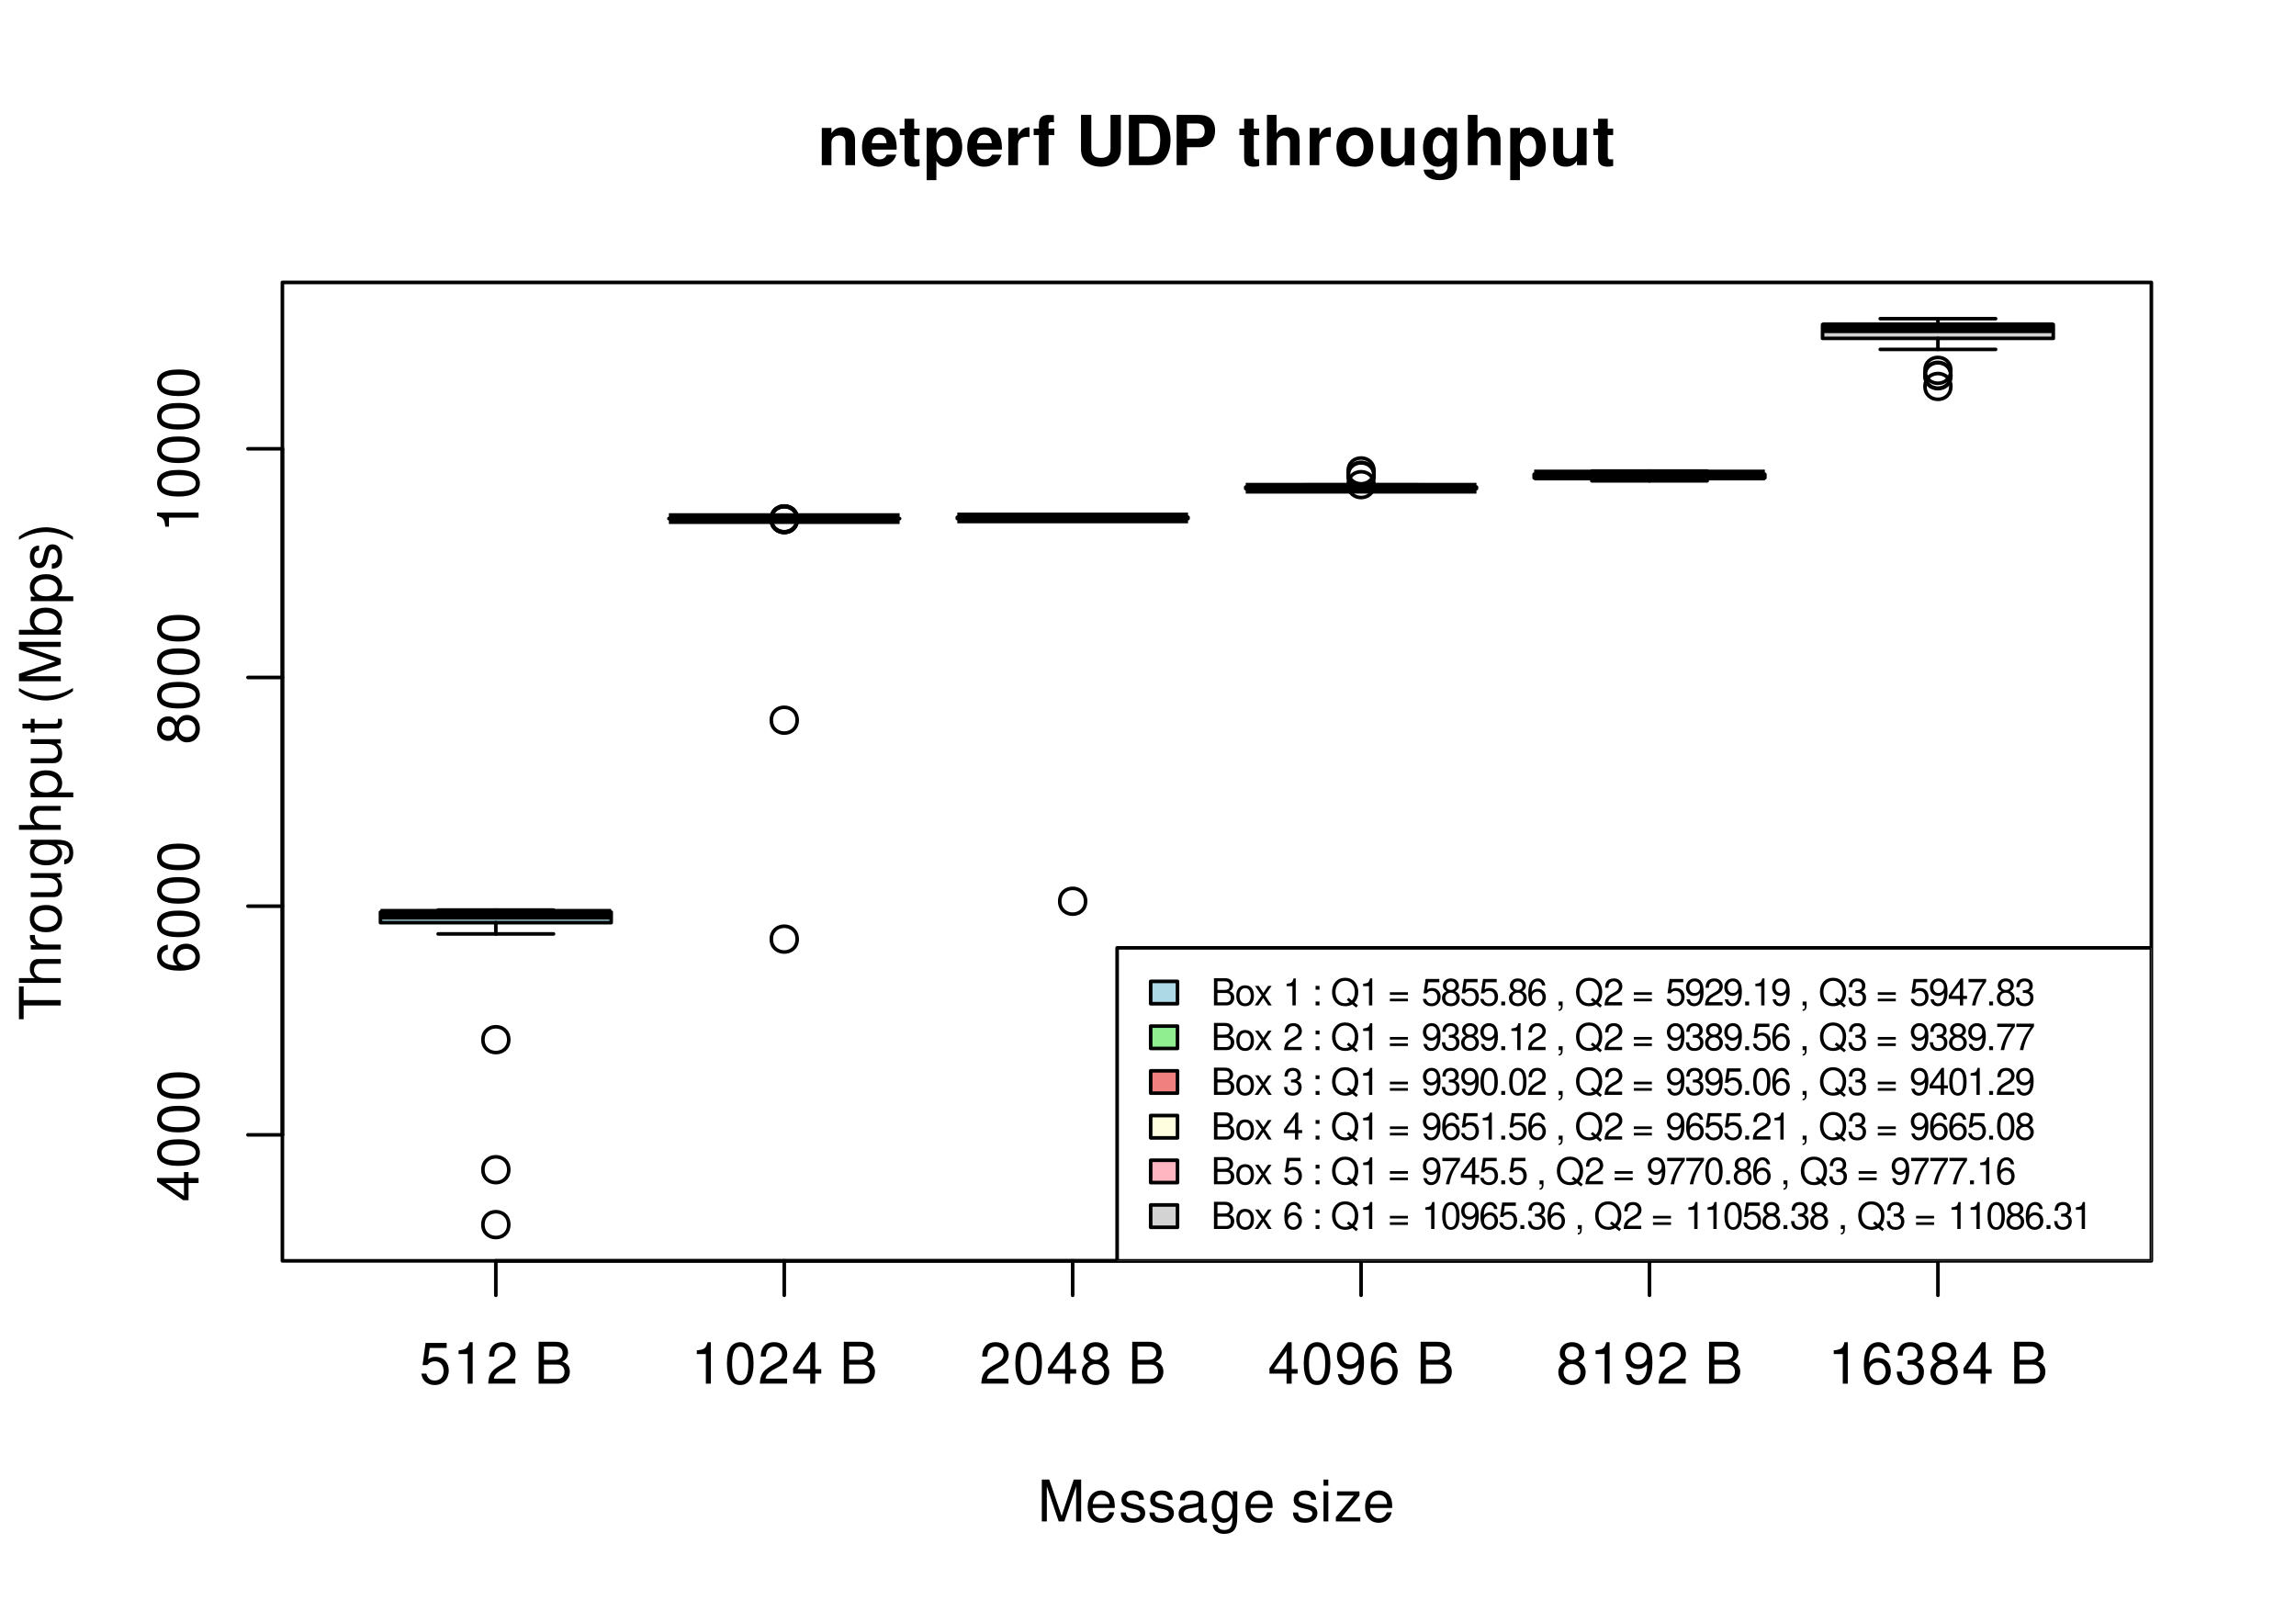 <?xml version="1.0" encoding="UTF-8"?>
<svg xmlns="http://www.w3.org/2000/svg" xmlns:xlink="http://www.w3.org/1999/xlink" width="480pt" height="337pt" viewBox="0 0 480 337" version="1.1">
<defs>
<g>
<symbol overflow="visible" id="glyph0-0">
<path style="stroke:none;" d=""/>
</symbol>
<symbol overflow="visible" id="glyph0-1">
<path style="stroke:none;" d="M 5.719 -8.516 L 1.312 -8.516 L 0.688 -3.875 L 1.656 -3.875 C 2.141 -4.469 2.562 -4.672 3.234 -4.672 C 4.375 -4.672 5.078 -3.891 5.078 -2.625 C 5.078 -1.406 4.375 -0.656 3.219 -0.656 C 2.297 -0.656 1.734 -1.125 1.469 -2.094 L 0.422 -2.094 C 0.562 -1.391 0.688 -1.062 0.938 -0.75 C 1.422 -0.094 2.281 0.281 3.234 0.281 C 4.953 0.281 6.156 -0.969 6.156 -2.766 C 6.156 -4.453 5.047 -5.609 3.406 -5.609 C 2.812 -5.609 2.328 -5.453 1.844 -5.094 L 2.172 -7.469 L 5.719 -7.469 Z M 5.719 -8.516 "/>
</symbol>
<symbol overflow="visible" id="glyph0-2">
<path style="stroke:none;" d="M 3.109 -6.188 L 3.109 0 L 4.156 0 L 4.156 -8.672 L 3.469 -8.672 C 3.094 -7.344 2.859 -7.156 1.219 -6.953 L 1.219 -6.188 Z M 3.109 -6.188 "/>
</symbol>
<symbol overflow="visible" id="glyph0-3">
<path style="stroke:none;" d="M 6.078 -1.047 L 1.594 -1.047 C 1.703 -1.766 2.094 -2.219 3.125 -2.859 L 4.328 -3.531 C 5.516 -4.188 6.125 -5.078 6.125 -6.141 C 6.125 -6.859 5.844 -7.531 5.344 -8 C 4.844 -8.453 4.219 -8.672 3.406 -8.672 C 2.328 -8.672 1.531 -8.297 1.062 -7.547 C 0.75 -7.094 0.625 -6.547 0.594 -5.672 L 1.656 -5.672 C 1.688 -6.266 1.766 -6.609 1.906 -6.906 C 2.188 -7.422 2.734 -7.75 3.375 -7.75 C 4.328 -7.75 5.047 -7.062 5.047 -6.125 C 5.047 -5.422 4.656 -4.828 3.906 -4.391 L 2.797 -3.75 C 1.016 -2.719 0.5 -1.906 0.406 -0.016 L 6.078 -0.016 Z M 6.078 -1.047 "/>
</symbol>
<symbol overflow="visible" id="glyph0-4">
<path style="stroke:none;" d=""/>
</symbol>
<symbol overflow="visible" id="glyph0-5">
<path style="stroke:none;" d="M 0.953 0 L 4.891 0 C 5.719 0 6.344 -0.234 6.797 -0.734 C 7.234 -1.188 7.469 -1.812 7.469 -2.5 C 7.469 -3.547 7 -4.188 5.875 -4.625 C 6.688 -4.984 7.094 -5.625 7.094 -6.531 C 7.094 -7.172 6.859 -7.734 6.391 -8.141 C 5.922 -8.562 5.344 -8.75 4.5 -8.75 L 0.953 -8.75 Z M 2.062 -4.984 L 2.062 -7.766 L 4.219 -7.766 C 4.844 -7.766 5.203 -7.688 5.5 -7.453 C 5.812 -7.219 5.969 -6.859 5.969 -6.375 C 5.969 -5.891 5.812 -5.531 5.5 -5.297 C 5.203 -5.062 4.844 -4.984 4.219 -4.984 Z M 2.062 -0.984 L 2.062 -4 L 4.781 -4 C 5.766 -4 6.359 -3.438 6.359 -2.484 C 6.359 -1.547 5.766 -0.984 4.781 -0.984 Z M 2.062 -0.984 "/>
</symbol>
<symbol overflow="visible" id="glyph0-6">
<path style="stroke:none;" d="M 3.297 -8.672 C 2.516 -8.672 1.781 -8.312 1.344 -7.734 C 0.797 -6.953 0.516 -5.812 0.516 -4.203 C 0.516 -1.266 1.469 0.281 3.297 0.281 C 5.094 0.281 6.078 -1.266 6.078 -4.125 C 6.078 -5.812 5.812 -6.938 5.25 -7.734 C 4.812 -8.328 4.109 -8.672 3.297 -8.672 Z M 3.297 -7.734 C 4.438 -7.734 5 -6.578 5 -4.219 C 5 -1.75 4.453 -0.594 3.281 -0.594 C 2.156 -0.594 1.594 -1.797 1.594 -4.188 C 1.594 -6.578 2.156 -7.734 3.297 -7.734 Z M 3.297 -7.734 "/>
</symbol>
<symbol overflow="visible" id="glyph0-7">
<path style="stroke:none;" d="M 3.922 -2.094 L 3.922 0 L 4.984 0 L 4.984 -2.094 L 6.234 -2.094 L 6.234 -3.047 L 4.984 -3.047 L 4.984 -8.672 L 4.203 -8.672 L 0.344 -3.219 L 0.344 -2.094 Z M 3.922 -3.047 L 1.266 -3.047 L 3.922 -6.875 Z M 3.922 -3.047 "/>
</symbol>
<symbol overflow="visible" id="glyph0-8">
<path style="stroke:none;" d="M 4.688 -4.578 C 5.578 -5.109 5.859 -5.547 5.859 -6.359 C 5.859 -7.734 4.812 -8.672 3.297 -8.672 C 1.797 -8.672 0.75 -7.734 0.75 -6.375 C 0.75 -5.547 1.016 -5.125 1.891 -4.578 C 0.922 -4.078 0.438 -3.375 0.438 -2.406 C 0.438 -0.828 1.609 0.281 3.297 0.281 C 4.984 0.281 6.156 -0.828 6.156 -2.406 C 6.156 -3.375 5.672 -4.078 4.688 -4.578 Z M 3.297 -7.734 C 4.203 -7.734 4.781 -7.203 4.781 -6.344 C 4.781 -5.516 4.188 -4.984 3.297 -4.984 C 2.406 -4.984 1.828 -5.516 1.828 -6.359 C 1.828 -7.203 2.406 -7.734 3.297 -7.734 Z M 3.297 -4.094 C 4.359 -4.094 5.078 -3.391 5.078 -2.391 C 5.078 -1.344 4.375 -0.656 3.281 -0.656 C 2.25 -0.656 1.531 -1.375 1.531 -2.375 C 1.531 -3.406 2.234 -4.094 3.297 -4.094 Z M 3.297 -4.094 "/>
</symbol>
<symbol overflow="visible" id="glyph0-9">
<path style="stroke:none;" d="M 0.641 -1.984 C 0.844 -0.562 1.75 0.281 3.047 0.281 C 4 0.281 4.844 -0.188 5.344 -0.953 C 5.875 -1.812 6.109 -2.875 6.109 -4.438 C 6.109 -5.906 5.891 -6.828 5.391 -7.594 C 4.922 -8.297 4.172 -8.672 3.234 -8.672 C 1.625 -8.672 0.453 -7.469 0.453 -5.781 C 0.453 -4.188 1.531 -3.062 3.078 -3.062 C 3.875 -3.062 4.469 -3.344 5.016 -4.016 C 5 -1.844 4.328 -0.656 3.125 -0.656 C 2.375 -0.656 1.859 -1.141 1.688 -1.984 Z M 3.234 -7.75 C 4.219 -7.75 4.953 -6.922 4.953 -5.812 C 4.953 -4.734 4.234 -4 3.188 -4 C 2.172 -4 1.531 -4.719 1.531 -5.875 C 1.531 -6.953 2.25 -7.75 3.234 -7.75 Z M 3.234 -7.75 "/>
</symbol>
<symbol overflow="visible" id="glyph0-10">
<path style="stroke:none;" d="M 5.969 -6.422 C 5.766 -7.844 4.859 -8.672 3.562 -8.672 C 2.625 -8.672 1.781 -8.219 1.281 -7.438 C 0.75 -6.594 0.516 -5.531 0.516 -3.953 C 0.516 -2.5 0.719 -1.578 1.234 -0.797 C 1.688 -0.094 2.438 0.281 3.375 0.281 C 4.984 0.281 6.156 -0.938 6.156 -2.625 C 6.156 -4.219 5.078 -5.359 3.547 -5.359 C 2.719 -5.359 2.047 -5.047 1.594 -4.406 C 1.609 -6.547 2.281 -7.734 3.484 -7.734 C 4.234 -7.734 4.75 -7.266 4.922 -6.422 Z M 3.422 -4.422 C 4.438 -4.422 5.078 -3.703 5.078 -2.547 C 5.078 -1.453 4.359 -0.656 3.391 -0.656 C 2.406 -0.656 1.656 -1.484 1.656 -2.594 C 1.656 -3.672 2.375 -4.422 3.422 -4.422 Z M 3.422 -4.422 "/>
</symbol>
<symbol overflow="visible" id="glyph0-11">
<path style="stroke:none;" d="M 2.656 -4 L 3.234 -4 C 4.375 -4 4.984 -3.453 4.984 -2.406 C 4.984 -1.312 4.328 -0.656 3.234 -0.656 C 2.078 -0.656 1.516 -1.25 1.438 -2.516 L 0.391 -2.516 C 0.438 -1.828 0.547 -1.375 0.75 -0.984 C 1.203 -0.141 2.031 0.281 3.188 0.281 C 4.938 0.281 6.078 -0.781 6.078 -2.422 C 6.078 -3.531 5.656 -4.125 4.625 -4.484 C 5.422 -4.812 5.812 -5.406 5.812 -6.281 C 5.812 -7.781 4.844 -8.672 3.234 -8.672 C 1.516 -8.672 0.594 -7.719 0.562 -5.875 L 1.625 -5.875 C 1.625 -6.406 1.688 -6.703 1.812 -6.969 C 2.047 -7.469 2.578 -7.75 3.234 -7.75 C 4.172 -7.75 4.734 -7.188 4.734 -6.25 C 4.734 -5.641 4.531 -5.266 4.062 -5.062 C 3.766 -4.938 3.391 -4.891 2.656 -4.891 Z M 2.656 -4 "/>
</symbol>
<symbol overflow="visible" id="glyph0-12">
<path style="stroke:none;" d="M 5.609 0 L 8.078 -7.328 L 8.078 0 L 9.125 0 L 9.125 -8.75 L 7.578 -8.75 L 5.047 -1.125 L 2.453 -8.75 L 0.906 -8.75 L 0.906 0 L 1.953 0 L 1.953 -7.328 L 4.438 0 Z M 5.609 0 "/>
</symbol>
<symbol overflow="visible" id="glyph0-13">
<path style="stroke:none;" d="M 6.156 -2.812 C 6.156 -3.766 6.078 -4.344 5.906 -4.812 C 5.5 -5.844 4.531 -6.469 3.359 -6.469 C 1.609 -6.469 0.484 -5.141 0.484 -3.062 C 0.484 -0.984 1.562 0.281 3.344 0.281 C 4.781 0.281 5.766 -0.547 6.031 -1.906 L 5.016 -1.906 C 4.734 -1.078 4.172 -0.641 3.375 -0.641 C 2.734 -0.641 2.203 -0.938 1.859 -1.469 C 1.625 -1.828 1.531 -2.188 1.531 -2.812 Z M 1.547 -3.625 C 1.625 -4.781 2.344 -5.547 3.344 -5.547 C 4.375 -5.547 5.078 -4.75 5.078 -3.625 Z M 1.547 -3.625 "/>
</symbol>
<symbol overflow="visible" id="glyph0-14">
<path style="stroke:none;" d="M 5.25 -4.531 C 5.25 -5.766 4.422 -6.469 2.969 -6.469 C 1.516 -6.469 0.562 -5.719 0.562 -4.547 C 0.562 -3.562 1.062 -3.094 2.562 -2.734 L 3.484 -2.516 C 4.188 -2.344 4.469 -2.094 4.469 -1.641 C 4.469 -1.047 3.875 -0.641 3 -0.641 C 2.453 -0.641 2 -0.797 1.75 -1.062 C 1.594 -1.25 1.531 -1.422 1.469 -1.875 L 0.406 -1.875 C 0.453 -0.422 1.266 0.281 2.922 0.281 C 4.5 0.281 5.516 -0.5 5.516 -1.719 C 5.516 -2.656 4.984 -3.172 3.734 -3.469 L 2.766 -3.703 C 1.953 -3.891 1.609 -4.156 1.609 -4.594 C 1.609 -5.188 2.125 -5.547 2.938 -5.547 C 3.75 -5.547 4.172 -5.203 4.203 -4.531 Z M 5.25 -4.531 "/>
</symbol>
<symbol overflow="visible" id="glyph0-15">
<path style="stroke:none;" d="M 6.422 -0.594 C 6.312 -0.562 6.266 -0.562 6.203 -0.562 C 5.859 -0.562 5.656 -0.75 5.656 -1.062 L 5.656 -4.75 C 5.656 -5.875 4.844 -6.469 3.297 -6.469 C 2.375 -6.469 1.641 -6.203 1.219 -5.734 C 0.922 -5.406 0.797 -5.047 0.781 -4.422 L 1.781 -4.422 C 1.875 -5.203 2.328 -5.547 3.266 -5.547 C 4.172 -5.547 4.672 -5.203 4.672 -4.609 L 4.672 -4.344 C 4.656 -3.906 4.438 -3.75 3.625 -3.641 C 2.203 -3.469 1.984 -3.422 1.609 -3.266 C 0.875 -2.953 0.5 -2.406 0.5 -1.578 C 0.5 -0.438 1.297 0.281 2.562 0.281 C 3.359 0.281 4 0 4.703 -0.641 C 4.781 0 5.094 0.281 5.734 0.281 C 5.953 0.281 6.078 0.25 6.422 0.172 Z M 4.672 -1.984 C 4.672 -1.641 4.578 -1.438 4.266 -1.156 C 3.859 -0.797 3.375 -0.594 2.781 -0.594 C 2 -0.594 1.547 -0.969 1.547 -1.609 C 1.547 -2.266 1.984 -2.609 3.062 -2.766 C 4.125 -2.906 4.328 -2.953 4.672 -3.109 Z M 4.672 -1.984 "/>
</symbol>
<symbol overflow="visible" id="glyph0-16">
<path style="stroke:none;" d="M 4.844 -6.281 L 4.844 -5.375 C 4.344 -6.125 3.797 -6.469 3 -6.469 C 1.469 -6.469 0.422 -5.047 0.422 -3.031 C 0.422 -1.984 0.672 -1.219 1.219 -0.578 C 1.688 -0.031 2.281 0.281 2.922 0.281 C 3.688 0.281 4.219 -0.062 4.75 -0.859 L 4.75 -0.531 C 4.75 1.156 4.281 1.781 3.031 1.781 C 2.188 1.781 1.734 1.438 1.641 0.719 L 0.625 0.719 C 0.719 1.891 1.641 2.609 3.016 2.609 C 3.938 2.609 4.703 2.312 5.109 1.812 C 5.594 1.219 5.766 0.438 5.766 -1.031 L 5.766 -6.281 Z M 3.094 -5.547 C 4.156 -5.547 4.75 -4.656 4.75 -3.062 C 4.75 -1.531 4.141 -0.641 3.094 -0.641 C 2.062 -0.641 1.469 -1.547 1.469 -3.094 C 1.469 -4.625 2.062 -5.547 3.094 -5.547 Z M 3.094 -5.547 "/>
</symbol>
<symbol overflow="visible" id="glyph0-17">
<path style="stroke:none;" d="M 1.797 -6.281 L 0.797 -6.281 L 0.797 0 L 1.797 0 Z M 1.797 -8.75 L 0.797 -8.75 L 0.797 -7.484 L 1.797 -7.484 Z M 1.797 -8.75 "/>
</symbol>
<symbol overflow="visible" id="glyph0-18">
<path style="stroke:none;" d="M 5.312 -6.281 L 0.625 -6.281 L 0.625 -5.406 L 4.125 -5.406 L 0.375 -0.906 L 0.375 0 L 5.484 0 L 5.484 -0.875 L 1.578 -0.875 L 5.312 -5.406 Z M 5.312 -6.281 "/>
</symbol>
<symbol overflow="visible" id="glyph1-0">
<path style="stroke:none;" d=""/>
</symbol>
<symbol overflow="visible" id="glyph1-1">
<path style="stroke:none;" d="M -2.094 -3.922 L 0 -3.922 L 0 -4.984 L -2.094 -4.984 L -2.094 -6.234 L -3.047 -6.234 L -3.047 -4.984 L -8.672 -4.984 L -8.672 -4.203 L -3.219 -0.344 L -2.094 -0.344 Z M -3.047 -3.922 L -3.047 -1.266 L -6.875 -3.922 Z M -3.047 -3.922 "/>
</symbol>
<symbol overflow="visible" id="glyph1-2">
<path style="stroke:none;" d="M -8.672 -3.297 C -8.672 -2.516 -8.312 -1.781 -7.734 -1.344 C -6.953 -0.797 -5.812 -0.516 -4.203 -0.516 C -1.266 -0.516 0.281 -1.469 0.281 -3.297 C 0.281 -5.094 -1.266 -6.078 -4.125 -6.078 C -5.812 -6.078 -6.938 -5.812 -7.734 -5.25 C -8.328 -4.812 -8.672 -4.109 -8.672 -3.297 Z M -7.734 -3.297 C -7.734 -4.438 -6.578 -5 -4.219 -5 C -1.75 -5 -0.594 -4.453 -0.594 -3.281 C -0.594 -2.156 -1.797 -1.594 -4.188 -1.594 C -6.578 -1.594 -7.734 -2.156 -7.734 -3.297 Z M -7.734 -3.297 "/>
</symbol>
<symbol overflow="visible" id="glyph1-3">
<path style="stroke:none;" d="M -6.422 -5.969 C -7.844 -5.766 -8.672 -4.859 -8.672 -3.562 C -8.672 -2.625 -8.219 -1.781 -7.438 -1.281 C -6.594 -0.75 -5.531 -0.516 -3.953 -0.516 C -2.5 -0.516 -1.578 -0.719 -0.797 -1.234 C -0.094 -1.688 0.281 -2.438 0.281 -3.375 C 0.281 -4.984 -0.938 -6.156 -2.625 -6.156 C -4.219 -6.156 -5.359 -5.078 -5.359 -3.547 C -5.359 -2.719 -5.047 -2.047 -4.406 -1.594 C -6.547 -1.609 -7.734 -2.281 -7.734 -3.484 C -7.734 -4.234 -7.266 -4.75 -6.422 -4.922 Z M -4.422 -3.422 C -4.422 -4.438 -3.703 -5.078 -2.547 -5.078 C -1.453 -5.078 -0.656 -4.359 -0.656 -3.391 C -0.656 -2.406 -1.484 -1.656 -2.594 -1.656 C -3.672 -1.656 -4.422 -2.375 -4.422 -3.422 Z M -4.422 -3.422 "/>
</symbol>
<symbol overflow="visible" id="glyph1-4">
<path style="stroke:none;" d="M -4.578 -4.688 C -5.109 -5.578 -5.547 -5.859 -6.359 -5.859 C -7.734 -5.859 -8.672 -4.812 -8.672 -3.297 C -8.672 -1.797 -7.734 -0.75 -6.375 -0.75 C -5.547 -0.75 -5.125 -1.016 -4.578 -1.891 C -4.078 -0.922 -3.375 -0.438 -2.406 -0.438 C -0.828 -0.438 0.281 -1.609 0.281 -3.297 C 0.281 -4.984 -0.828 -6.156 -2.406 -6.156 C -3.375 -6.156 -4.078 -5.672 -4.578 -4.688 Z M -7.734 -3.297 C -7.734 -4.203 -7.203 -4.781 -6.344 -4.781 C -5.516 -4.781 -4.984 -4.188 -4.984 -3.297 C -4.984 -2.406 -5.516 -1.828 -6.359 -1.828 C -7.203 -1.828 -7.734 -2.406 -7.734 -3.297 Z M -4.094 -3.297 C -4.094 -4.359 -3.391 -5.078 -2.391 -5.078 C -1.344 -5.078 -0.656 -4.375 -0.656 -3.281 C -0.656 -2.25 -1.375 -1.531 -2.375 -1.531 C -3.406 -1.531 -4.094 -2.234 -4.094 -3.297 Z M -4.094 -3.297 "/>
</symbol>
<symbol overflow="visible" id="glyph1-5">
<path style="stroke:none;" d="M -6.188 -3.109 L 0 -3.109 L 0 -4.156 L -8.672 -4.156 L -8.672 -3.469 C -7.344 -3.094 -7.156 -2.859 -6.953 -1.219 L -6.188 -1.219 Z M -6.188 -3.109 "/>
</symbol>
<symbol overflow="visible" id="glyph1-6">
<path style="stroke:none;" d="M -7.766 -4.25 L -7.766 -7.109 L -8.75 -7.109 L -8.75 -0.25 L -7.766 -0.25 L -7.766 -3.125 L 0 -3.125 L 0 -4.25 Z M -7.766 -4.25 "/>
</symbol>
<symbol overflow="visible" id="glyph1-7">
<path style="stroke:none;" d="M -8.75 -0.844 L 0 -0.844 L 0 -1.844 L -3.469 -1.844 C -4.75 -1.844 -5.594 -2.516 -5.594 -3.547 C -5.594 -3.875 -5.5 -4.188 -5.312 -4.422 C -5.094 -4.719 -4.797 -4.844 -4.359 -4.844 L 0 -4.844 L 0 -5.828 L -4.75 -5.828 C -5.812 -5.828 -6.469 -5.078 -6.469 -3.859 C -6.469 -2.969 -6.188 -2.422 -5.422 -1.844 L -8.75 -1.844 Z M -8.75 -0.844 "/>
</symbol>
<symbol overflow="visible" id="glyph1-8">
<path style="stroke:none;" d="M -6.281 -0.828 L 0 -0.828 L 0 -1.844 L -3.266 -1.844 C -4.781 -1.844 -5.453 -2.469 -5.406 -3.859 L -6.438 -3.859 C -6.453 -3.688 -6.469 -3.594 -6.469 -3.469 C -6.469 -2.812 -6.078 -2.328 -5.141 -1.75 L -6.281 -1.75 Z M -6.281 -0.828 "/>
</symbol>
<symbol overflow="visible" id="glyph1-9">
<path style="stroke:none;" d="M -6.469 -3.266 C -6.469 -1.484 -5.203 -0.438 -3.094 -0.438 C -0.969 -0.438 0.281 -1.484 0.281 -3.281 C 0.281 -5.047 -0.984 -6.125 -3.047 -6.125 C -5.234 -6.125 -6.469 -5.094 -6.469 -3.266 Z M -5.547 -3.281 C -5.547 -4.406 -4.625 -5.078 -3.062 -5.078 C -1.578 -5.078 -0.641 -4.375 -0.641 -3.281 C -0.641 -2.156 -1.578 -1.469 -3.094 -1.469 C -4.625 -1.469 -5.547 -2.156 -5.547 -3.281 Z M -5.547 -3.281 "/>
</symbol>
<symbol overflow="visible" id="glyph1-10">
<path style="stroke:none;" d="M 0 -5.781 L -6.281 -5.781 L -6.281 -4.781 L -2.719 -4.781 C -1.438 -4.781 -0.594 -4.109 -0.594 -3.078 C -0.594 -2.281 -1.078 -1.781 -1.844 -1.781 L -6.281 -1.781 L -6.281 -0.781 L -1.438 -0.781 C -0.391 -0.781 0.281 -1.562 0.281 -2.781 C 0.281 -3.703 -0.047 -4.297 -0.875 -4.891 L 0 -4.891 Z M 0 -5.781 "/>
</symbol>
<symbol overflow="visible" id="glyph1-11">
<path style="stroke:none;" d="M -6.281 -4.844 L -5.375 -4.844 C -6.125 -4.344 -6.469 -3.797 -6.469 -3 C -6.469 -1.469 -5.047 -0.422 -3.031 -0.422 C -1.984 -0.422 -1.219 -0.672 -0.578 -1.219 C -0.031 -1.688 0.281 -2.281 0.281 -2.922 C 0.281 -3.688 -0.062 -4.219 -0.859 -4.75 L -0.531 -4.75 C 1.156 -4.75 1.781 -4.281 1.781 -3.031 C 1.781 -2.188 1.438 -1.734 0.719 -1.641 L 0.719 -0.625 C 1.891 -0.719 2.609 -1.641 2.609 -3.016 C 2.609 -3.938 2.312 -4.703 1.812 -5.109 C 1.219 -5.594 0.438 -5.766 -1.031 -5.766 L -6.281 -5.766 Z M -5.547 -3.094 C -5.547 -4.156 -4.656 -4.75 -3.062 -4.75 C -1.531 -4.75 -0.641 -4.141 -0.641 -3.094 C -0.641 -2.062 -1.547 -1.469 -3.094 -1.469 C -4.625 -1.469 -5.547 -2.062 -5.547 -3.094 Z M -5.547 -3.094 "/>
</symbol>
<symbol overflow="visible" id="glyph1-12">
<path style="stroke:none;" d="M 2.609 -0.641 L 2.609 -1.656 L -0.656 -1.656 C -0.016 -2.188 0.281 -2.766 0.281 -3.594 C 0.281 -5.219 -1.031 -6.281 -3.031 -6.281 C -5.141 -6.281 -6.469 -5.25 -6.469 -3.578 C -6.469 -2.719 -6.078 -2.047 -5.344 -1.578 L -6.281 -1.578 L -6.281 -0.641 Z M -5.531 -3.406 C -5.531 -4.516 -4.562 -5.234 -3.062 -5.234 C -1.625 -5.234 -0.656 -4.5 -0.656 -3.406 C -0.656 -2.344 -1.625 -1.656 -3.094 -1.656 C -4.578 -1.656 -5.531 -2.344 -5.531 -3.406 Z M -5.531 -3.406 "/>
</symbol>
<symbol overflow="visible" id="glyph1-13">
<path style="stroke:none;" d="M -6.281 -3.047 L -6.281 -2.016 L -8.016 -2.016 L -8.016 -1.016 L -6.281 -1.016 L -6.281 -0.172 L -5.469 -0.172 L -5.469 -1.016 L -0.719 -1.016 C -0.078 -1.016 0.281 -1.453 0.281 -2.234 C 0.281 -2.5 0.25 -2.719 0.188 -3.047 L -0.641 -3.047 C -0.609 -2.906 -0.594 -2.766 -0.594 -2.562 C -0.594 -2.141 -0.719 -2.016 -1.156 -2.016 L -5.469 -2.016 L -5.469 -3.047 Z M -6.281 -3.047 "/>
</symbol>
<symbol overflow="visible" id="glyph1-14">
<path style="stroke:none;" d=""/>
</symbol>
<symbol overflow="visible" id="glyph1-15">
<path style="stroke:none;" d="M -8.75 -2.828 C -7.172 -1.625 -4.984 -0.875 -3.109 -0.875 C -1.219 -0.875 0.969 -1.625 2.547 -2.828 L 2.547 -3.484 C 0.828 -2.438 -1.188 -1.844 -3.109 -1.844 C -5.016 -1.844 -7.047 -2.438 -8.75 -3.484 Z M -8.75 -2.828 "/>
</symbol>
<symbol overflow="visible" id="glyph1-16">
<path style="stroke:none;" d="M 0 -5.609 L -7.328 -8.078 L 0 -8.078 L 0 -9.125 L -8.75 -9.125 L -8.75 -7.578 L -1.125 -5.047 L -8.75 -2.453 L -8.75 -0.906 L 0 -0.906 L 0 -1.953 L -7.328 -1.953 L 0 -4.438 Z M 0 -5.609 "/>
</symbol>
<symbol overflow="visible" id="glyph1-17">
<path style="stroke:none;" d="M -8.75 -0.641 L 0 -0.641 L 0 -1.547 L -0.797 -1.547 C -0.078 -2.031 0.281 -2.656 0.281 -3.547 C 0.281 -5.203 -1.078 -6.281 -3.172 -6.281 C -5.203 -6.281 -6.469 -5.25 -6.469 -3.594 C -6.469 -2.719 -6.141 -2.109 -5.438 -1.641 L -8.75 -1.641 Z M -5.531 -3.391 C -5.531 -4.516 -4.562 -5.234 -3.062 -5.234 C -1.625 -5.234 -0.656 -4.484 -0.656 -3.391 C -0.656 -2.328 -1.625 -1.641 -3.094 -1.641 C -4.578 -1.641 -5.531 -2.328 -5.531 -3.391 Z M -5.531 -3.391 "/>
</symbol>
<symbol overflow="visible" id="glyph1-18">
<path style="stroke:none;" d="M -4.531 -5.25 C -5.766 -5.25 -6.469 -4.422 -6.469 -2.969 C -6.469 -1.516 -5.719 -0.562 -4.547 -0.562 C -3.562 -0.562 -3.094 -1.062 -2.734 -2.562 L -2.516 -3.484 C -2.344 -4.188 -2.094 -4.469 -1.641 -4.469 C -1.047 -4.469 -0.641 -3.875 -0.641 -3 C -0.641 -2.453 -0.797 -2 -1.062 -1.75 C -1.25 -1.594 -1.422 -1.531 -1.875 -1.469 L -1.875 -0.406 C -0.422 -0.453 0.281 -1.266 0.281 -2.922 C 0.281 -4.5 -0.5 -5.516 -1.719 -5.516 C -2.656 -5.516 -3.172 -4.984 -3.469 -3.734 L -3.703 -2.766 C -3.891 -1.953 -4.156 -1.609 -4.594 -1.609 C -5.188 -1.609 -5.547 -2.125 -5.547 -2.938 C -5.547 -3.75 -5.203 -4.172 -4.531 -4.203 Z M -4.531 -5.25 "/>
</symbol>
<symbol overflow="visible" id="glyph1-19">
<path style="stroke:none;" d="M 2.547 -1.109 C 0.969 -2.312 -1.219 -3.078 -3.094 -3.078 C -4.984 -3.078 -7.172 -2.312 -8.75 -1.109 L -8.75 -0.453 C -7.031 -1.516 -5.016 -2.094 -3.094 -2.094 C -1.188 -2.094 0.844 -1.516 2.547 -0.453 Z M 2.547 -1.109 "/>
</symbol>
<symbol overflow="visible" id="glyph2-0">
<path style="stroke:none;" d=""/>
</symbol>
<symbol overflow="visible" id="glyph2-1">
<path style="stroke:none;" d="M 0.906 -7.781 L 0.906 0 L 2.922 0 L 2.922 -4.672 C 2.922 -5.594 3.562 -6.188 4.547 -6.188 C 5.422 -6.188 5.844 -5.719 5.844 -4.797 L 5.844 0 L 7.859 0 L 7.859 -5.219 C 7.859 -6.938 6.922 -7.906 5.266 -7.906 C 4.203 -7.906 3.5 -7.531 2.922 -6.656 L 2.922 -7.781 Z M 0.906 -7.781 "/>
</symbol>
<symbol overflow="visible" id="glyph2-2">
<path style="stroke:none;" d="M 7.547 -3.25 C 7.562 -3.422 7.562 -3.5 7.562 -3.594 C 7.562 -4.375 7.453 -5.094 7.266 -5.641 C 6.734 -7.062 5.484 -7.906 3.922 -7.906 C 1.688 -7.906 0.312 -6.297 0.312 -3.688 C 0.312 -1.203 1.672 0.328 3.875 0.328 C 5.625 0.328 7.031 -0.641 7.484 -2.188 L 5.484 -2.188 C 5.25 -1.562 4.688 -1.203 3.953 -1.203 C 3.375 -1.203 2.906 -1.453 2.625 -1.891 C 2.438 -2.172 2.359 -2.516 2.328 -3.25 Z M 2.359 -4.594 C 2.5 -5.797 3 -6.375 3.891 -6.375 C 4.812 -6.375 5.359 -5.75 5.453 -4.594 Z M 2.359 -4.594 "/>
</symbol>
<symbol overflow="visible" id="glyph2-3">
<path style="stroke:none;" d="M 4.344 -7.625 L 3.219 -7.625 L 3.219 -9.703 L 1.203 -9.703 L 1.203 -7.625 L 0.203 -7.625 L 0.203 -6.281 L 1.203 -6.281 L 1.203 -1.5 C 1.203 -0.281 1.844 0.328 3.172 0.328 C 3.625 0.328 3.969 0.281 4.344 0.172 L 4.344 -1.234 C 4.141 -1.203 4.031 -1.203 3.875 -1.203 C 3.344 -1.203 3.219 -1.359 3.219 -2.047 L 3.219 -6.281 L 4.344 -6.281 Z M 4.344 -7.625 "/>
</symbol>
<symbol overflow="visible" id="glyph2-4">
<path style="stroke:none;" d="M 2.859 -7.781 L 0.828 -7.781 L 0.828 3.141 L 2.859 3.141 L 2.859 -0.922 C 3.344 -0.062 4.031 0.344 5.016 0.344 C 6.891 0.344 8.266 -1.406 8.266 -3.781 C 8.266 -4.875 7.953 -5.969 7.438 -6.688 C 6.922 -7.422 5.953 -7.906 5.016 -7.906 C 4.031 -7.906 3.344 -7.484 2.859 -6.625 Z M 4.547 -6.219 C 5.578 -6.219 6.25 -5.25 6.25 -3.75 C 6.25 -2.312 5.562 -1.344 4.547 -1.344 C 3.531 -1.344 2.859 -2.312 2.859 -3.781 C 2.859 -5.25 3.531 -6.219 4.547 -6.219 Z M 4.547 -6.219 "/>
</symbol>
<symbol overflow="visible" id="glyph2-5">
<path style="stroke:none;" d="M 0.906 -7.781 L 0.906 0 L 2.922 0 L 2.922 -4.141 C 2.922 -5.312 3.516 -5.906 4.703 -5.906 C 4.906 -5.906 5.062 -5.891 5.328 -5.844 L 5.328 -7.891 C 5.219 -7.906 5.172 -7.906 5.078 -7.906 C 4.156 -7.906 3.375 -7.297 2.922 -6.25 L 2.922 -7.781 Z M 0.906 -7.781 "/>
</symbol>
<symbol overflow="visible" id="glyph2-6">
<path style="stroke:none;" d="M 4.516 -7.625 L 3.312 -7.625 L 3.312 -8.391 C 3.312 -8.781 3.484 -8.984 3.859 -8.984 C 4.047 -8.984 4.234 -8.969 4.438 -8.953 L 4.438 -10.453 C 4 -10.484 3.594 -10.5 3.281 -10.5 C 1.938 -10.5 1.297 -9.875 1.297 -8.562 L 1.297 -7.625 L 0.203 -7.625 L 0.203 -6.281 L 1.297 -6.281 L 1.297 0 L 3.312 0 L 3.312 -6.281 L 4.516 -6.281 Z M 4.516 -7.625 "/>
</symbol>
<symbol overflow="visible" id="glyph2-7">
<path style="stroke:none;" d=""/>
</symbol>
<symbol overflow="visible" id="glyph2-8">
<path style="stroke:none;" d="M 7.266 -10.5 L 7.266 -3.391 C 7.266 -2.125 6.609 -1.516 5.266 -1.516 C 3.906 -1.516 3.25 -2.125 3.25 -3.391 L 3.25 -10.5 L 1.094 -10.5 L 1.094 -3.391 C 1.094 -2.203 1.406 -1.375 2.125 -0.734 C 2.875 -0.047 3.984 0.328 5.266 0.328 C 6.531 0.328 7.641 -0.047 8.406 -0.734 C 9.109 -1.375 9.422 -2.203 9.422 -3.391 L 9.422 -10.5 Z M 7.266 -10.5 "/>
</symbol>
<symbol overflow="visible" id="glyph2-9">
<path style="stroke:none;" d="M 1.109 0 L 5.219 0 C 6.812 0 7.828 -0.375 8.547 -1.219 C 9.359 -2.203 9.812 -3.609 9.812 -5.266 C 9.812 -6.891 9.359 -8.297 8.547 -9.297 C 7.828 -10.141 6.828 -10.5 5.219 -10.5 L 1.109 -10.5 Z M 3.266 -1.797 L 3.266 -8.703 L 5.219 -8.703 C 6.844 -8.703 7.656 -7.562 7.656 -5.25 C 7.656 -2.938 6.844 -1.797 5.219 -1.797 Z M 3.266 -1.797 "/>
</symbol>
<symbol overflow="visible" id="glyph2-10">
<path style="stroke:none;" d="M 3.25 -3.75 L 5.953 -3.75 C 7.875 -3.75 9.125 -5.109 9.125 -7.25 C 9.125 -9.344 7.922 -10.5 5.734 -10.5 L 1.094 -10.5 L 1.094 0 L 3.25 0 Z M 3.25 -5.547 L 3.25 -8.703 L 5.266 -8.703 C 6.422 -8.703 6.953 -8.203 6.953 -7.125 C 6.953 -6.047 6.422 -5.547 5.266 -5.547 Z M 3.25 -5.547 "/>
</symbol>
<symbol overflow="visible" id="glyph2-11">
<path style="stroke:none;" d="M 0.969 -10.5 L 0.969 0 L 2.984 0 L 2.984 -4.672 C 2.984 -5.562 3.625 -6.188 4.531 -6.188 C 4.984 -6.188 5.312 -6.031 5.547 -5.719 C 5.734 -5.453 5.781 -5.25 5.781 -4.75 L 5.781 0 L 7.797 0 L 7.797 -5.219 C 7.797 -6.188 7.531 -6.875 7 -7.312 C 6.562 -7.688 5.906 -7.906 5.266 -7.906 C 4.266 -7.906 3.547 -7.516 2.984 -6.656 L 2.984 -10.5 Z M 0.969 -10.5 "/>
</symbol>
<symbol overflow="visible" id="glyph2-12">
<path style="stroke:none;" d="M 4.344 -7.906 C 1.953 -7.906 0.5 -6.344 0.5 -3.781 C 0.5 -1.219 1.953 0.328 4.344 0.328 C 6.734 0.328 8.203 -1.219 8.203 -3.734 C 8.203 -6.375 6.766 -7.906 4.344 -7.906 Z M 4.344 -6.281 C 5.453 -6.281 6.188 -5.281 6.188 -3.766 C 6.188 -2.312 5.438 -1.297 4.344 -1.297 C 3.25 -1.297 2.516 -2.297 2.516 -3.781 C 2.516 -5.281 3.25 -6.281 4.344 -6.281 Z M 4.344 -6.281 "/>
</symbol>
<symbol overflow="visible" id="glyph2-13">
<path style="stroke:none;" d="M 7.797 0 L 7.797 -7.781 L 5.781 -7.781 L 5.781 -2.906 C 5.781 -1.984 5.141 -1.391 4.156 -1.391 C 3.281 -1.391 2.859 -1.844 2.859 -2.781 L 2.859 -7.781 L 0.828 -7.781 L 0.828 -2.359 C 0.828 -0.641 1.766 0.328 3.438 0.328 C 4.5 0.328 5.203 -0.047 5.781 -0.922 L 5.781 0 Z M 7.797 0 "/>
</symbol>
<symbol overflow="visible" id="glyph2-14">
<path style="stroke:none;" d="M 5.766 -7.781 L 5.766 -6.578 C 5.203 -7.484 4.578 -7.906 3.766 -7.906 C 3.062 -7.906 2.312 -7.562 1.766 -7 C 1 -6.188 0.594 -5.078 0.594 -3.703 C 0.594 -1.312 1.859 0.328 3.719 0.328 C 4.547 0.328 5.062 0.062 5.766 -0.797 L 5.766 0.266 C 5.766 1.203 5.094 1.844 4.156 1.844 C 3.422 1.844 2.984 1.531 2.828 0.938 L 0.75 0.938 C 0.766 1.547 0.984 1.953 1.516 2.391 C 2.125 2.891 2.984 3.141 4.078 3.141 C 6.328 3.141 7.672 2.062 7.672 0.266 L 7.672 -7.781 Z M 4.141 -6.219 C 5.078 -6.219 5.797 -5.172 5.797 -3.734 C 5.797 -2.312 5.109 -1.359 4.109 -1.359 C 3.234 -1.359 2.609 -2.312 2.609 -3.734 C 2.609 -5.203 3.234 -6.219 4.141 -6.219 Z M 4.141 -6.219 "/>
</symbol>
<symbol overflow="visible" id="glyph3-0">
<path style="stroke:none;" d=""/>
</symbol>
<symbol overflow="visible" id="glyph3-1">
<path style="stroke:none;" d="M 0.609 0 L 3.188 0 C 3.719 0 4.109 -0.141 4.422 -0.469 C 4.703 -0.766 4.859 -1.172 4.859 -1.625 C 4.859 -2.312 4.547 -2.719 3.828 -3 C 4.344 -3.25 4.609 -3.656 4.609 -4.234 C 4.609 -4.656 4.453 -5.016 4.156 -5.281 C 3.859 -5.562 3.469 -5.688 2.922 -5.688 L 0.609 -5.688 Z M 1.344 -3.234 L 1.344 -5.047 L 2.75 -5.047 C 3.156 -5.047 3.375 -4.984 3.578 -4.844 C 3.781 -4.688 3.875 -4.453 3.875 -4.141 C 3.875 -3.828 3.781 -3.594 3.578 -3.438 C 3.375 -3.297 3.156 -3.234 2.75 -3.234 Z M 1.344 -0.641 L 1.344 -2.594 L 3.109 -2.594 C 3.75 -2.594 4.125 -2.234 4.125 -1.609 C 4.125 -1 3.75 -0.641 3.109 -0.641 Z M 1.344 -0.641 "/>
</symbol>
<symbol overflow="visible" id="glyph3-2">
<path style="stroke:none;" d="M 2.125 -4.203 C 0.969 -4.203 0.281 -3.391 0.281 -2.016 C 0.281 -0.625 0.969 0.172 2.125 0.172 C 3.281 0.172 3.969 -0.641 3.969 -1.984 C 3.969 -3.406 3.312 -4.203 2.125 -4.203 Z M 2.125 -3.609 C 2.859 -3.609 3.297 -3 3.297 -1.984 C 3.297 -1.016 2.844 -0.422 2.125 -0.422 C 1.406 -0.422 0.953 -1.016 0.953 -2.016 C 0.953 -3 1.406 -3.609 2.125 -3.609 Z M 2.125 -3.609 "/>
</symbol>
<symbol overflow="visible" id="glyph3-3">
<path style="stroke:none;" d="M 2.281 -2.109 L 3.656 -4.078 L 2.922 -4.078 L 1.938 -2.609 L 0.953 -4.078 L 0.203 -4.078 L 1.578 -2.078 L 0.125 0 L 0.875 0 L 1.906 -1.562 L 2.938 0 L 3.688 0 Z M 2.281 -2.109 "/>
</symbol>
<symbol overflow="visible" id="glyph3-4">
<path style="stroke:none;" d=""/>
</symbol>
<symbol overflow="visible" id="glyph3-5">
<path style="stroke:none;" d="M 2.016 -4.016 L 2.016 0 L 2.703 0 L 2.703 -5.641 L 2.25 -5.641 C 2.016 -4.766 1.859 -4.656 0.797 -4.516 L 0.797 -4.016 Z M 2.016 -4.016 "/>
</symbol>
<symbol overflow="visible" id="glyph3-6">
<path style="stroke:none;" d="M 1.672 -0.812 L 0.859 -0.812 L 0.859 0 L 1.672 0 Z M 1.672 -4.078 L 0.859 -4.078 L 0.859 -3.281 L 1.672 -3.281 Z M 1.672 -4.078 "/>
</symbol>
<symbol overflow="visible" id="glyph3-7">
<path style="stroke:none;" d="M 5.719 0 L 4.984 -0.594 C 5.516 -1.188 5.781 -1.906 5.781 -2.812 C 5.781 -4.578 4.672 -5.781 3.047 -5.781 C 1.391 -5.781 0.297 -4.578 0.297 -2.797 C 0.297 -1.016 1.391 0.172 3.047 0.172 C 3.609 0.172 4.062 0.047 4.531 -0.219 L 5.344 0.453 Z M 3.75 -1.594 L 3.391 -1.156 L 3.969 -0.672 C 3.641 -0.516 3.375 -0.453 3.031 -0.453 C 1.828 -0.453 1.016 -1.391 1.016 -2.797 C 1.016 -4.203 1.828 -5.141 3.047 -5.141 C 4.25 -5.141 5.062 -4.203 5.062 -2.812 C 5.062 -2.062 4.859 -1.5 4.438 -1.031 Z M 3.75 -1.594 "/>
</symbol>
<symbol overflow="visible" id="glyph3-8">
<path style="stroke:none;" d="M 4.156 -2.75 L 0.391 -2.75 L 0.391 -2.203 L 4.156 -2.203 Z M 4.156 -1.406 L 0.391 -1.406 L 0.391 -0.859 L 4.156 -0.859 Z M 4.156 -1.406 "/>
</symbol>
<symbol overflow="visible" id="glyph3-9">
<path style="stroke:none;" d="M 3.719 -5.531 L 0.859 -5.531 L 0.438 -2.516 L 1.078 -2.516 C 1.391 -2.906 1.656 -3.031 2.094 -3.031 C 2.844 -3.031 3.297 -2.531 3.297 -1.703 C 3.297 -0.906 2.844 -0.422 2.094 -0.422 C 1.484 -0.422 1.125 -0.734 0.953 -1.359 L 0.266 -1.359 C 0.359 -0.906 0.438 -0.688 0.609 -0.484 C 0.922 -0.062 1.484 0.172 2.109 0.172 C 3.219 0.172 4 -0.625 4 -1.797 C 4 -2.891 3.281 -3.641 2.219 -3.641 C 1.828 -3.641 1.516 -3.547 1.188 -3.312 L 1.406 -4.844 L 3.719 -4.844 Z M 3.719 -5.531 "/>
</symbol>
<symbol overflow="visible" id="glyph3-10">
<path style="stroke:none;" d="M 3.047 -2.969 C 3.625 -3.328 3.812 -3.609 3.812 -4.125 C 3.812 -5.016 3.125 -5.641 2.141 -5.641 C 1.172 -5.641 0.484 -5.016 0.484 -4.141 C 0.484 -3.609 0.656 -3.328 1.234 -2.969 C 0.594 -2.656 0.281 -2.188 0.281 -1.562 C 0.281 -0.531 1.047 0.172 2.141 0.172 C 3.234 0.172 4 -0.531 4 -1.562 C 4 -2.188 3.688 -2.656 3.047 -2.969 Z M 2.141 -5.031 C 2.734 -5.031 3.109 -4.672 3.109 -4.109 C 3.109 -3.594 2.719 -3.234 2.141 -3.234 C 1.562 -3.234 1.188 -3.594 1.188 -4.125 C 1.188 -4.672 1.562 -5.031 2.141 -5.031 Z M 2.141 -2.656 C 2.828 -2.656 3.297 -2.203 3.297 -1.547 C 3.297 -0.875 2.844 -0.422 2.125 -0.422 C 1.453 -0.422 0.984 -0.891 0.984 -1.547 C 0.984 -2.219 1.453 -2.656 2.141 -2.656 Z M 2.141 -2.656 "/>
</symbol>
<symbol overflow="visible" id="glyph3-11">
<path style="stroke:none;" d="M 1.484 -0.812 L 0.672 -0.812 L 0.672 0 L 1.484 0 Z M 1.484 -0.812 "/>
</symbol>
<symbol overflow="visible" id="glyph3-12">
<path style="stroke:none;" d="M 3.875 -4.172 C 3.75 -5.094 3.156 -5.641 2.312 -5.641 C 1.703 -5.641 1.156 -5.344 0.828 -4.828 C 0.484 -4.281 0.328 -3.594 0.328 -2.578 C 0.328 -1.625 0.469 -1.016 0.797 -0.516 C 1.094 -0.062 1.578 0.172 2.188 0.172 C 3.25 0.172 4 -0.609 4 -1.703 C 4 -2.75 3.297 -3.484 2.312 -3.484 C 1.766 -3.484 1.328 -3.281 1.031 -2.859 C 1.047 -4.25 1.484 -5.031 2.266 -5.031 C 2.75 -5.031 3.094 -4.719 3.203 -4.172 Z M 2.219 -2.875 C 2.891 -2.875 3.297 -2.406 3.297 -1.656 C 3.297 -0.938 2.828 -0.422 2.203 -0.422 C 1.562 -0.422 1.078 -0.969 1.078 -1.688 C 1.078 -2.391 1.547 -2.875 2.219 -2.875 Z M 2.219 -2.875 "/>
</symbol>
<symbol overflow="visible" id="glyph3-13">
<path style="stroke:none;" d="M 0.672 -0.812 L 0.672 0 L 1.141 0 L 1.141 0.141 C 1.141 0.672 1.047 0.828 0.672 0.844 L 0.672 1.141 C 1.188 1.156 1.5 0.781 1.5 0.125 L 1.5 -0.812 Z M 0.672 -0.812 "/>
</symbol>
<symbol overflow="visible" id="glyph3-14">
<path style="stroke:none;" d="M 3.938 -0.672 L 1.031 -0.672 C 1.109 -1.141 1.359 -1.438 2.031 -1.859 L 2.812 -2.297 C 3.594 -2.719 3.984 -3.297 3.984 -3.984 C 3.984 -4.453 3.797 -4.891 3.469 -5.203 C 3.141 -5.5 2.734 -5.641 2.219 -5.641 C 1.516 -5.641 0.984 -5.391 0.688 -4.906 C 0.484 -4.609 0.406 -4.25 0.391 -3.688 L 1.078 -3.688 C 1.094 -4.062 1.141 -4.297 1.234 -4.484 C 1.422 -4.828 1.781 -5.031 2.188 -5.031 C 2.812 -5.031 3.281 -4.578 3.281 -3.969 C 3.281 -3.531 3.031 -3.141 2.531 -2.859 L 1.812 -2.438 C 0.656 -1.766 0.328 -1.234 0.266 0 L 3.938 0 Z M 3.938 -0.672 "/>
</symbol>
<symbol overflow="visible" id="glyph3-15">
<path style="stroke:none;" d="M 0.406 -1.281 C 0.547 -0.359 1.141 0.172 1.984 0.172 C 2.594 0.172 3.141 -0.109 3.469 -0.625 C 3.812 -1.172 3.969 -1.859 3.969 -2.891 C 3.969 -3.844 3.828 -4.438 3.5 -4.938 C 3.203 -5.391 2.719 -5.641 2.109 -5.641 C 1.047 -5.641 0.297 -4.844 0.297 -3.766 C 0.297 -2.719 1 -1.984 2 -1.984 C 2.516 -1.984 2.906 -2.172 3.266 -2.609 C 3.25 -1.203 2.812 -0.422 2.031 -0.422 C 1.547 -0.422 1.203 -0.734 1.094 -1.281 Z M 2.094 -5.031 C 2.734 -5.031 3.219 -4.5 3.219 -3.781 C 3.219 -3.078 2.75 -2.594 2.078 -2.594 C 1.406 -2.594 1 -3.062 1 -3.812 C 1 -4.516 1.453 -5.031 2.094 -5.031 Z M 2.094 -5.031 "/>
</symbol>
<symbol overflow="visible" id="glyph3-16">
<path style="stroke:none;" d="M 1.719 -2.594 L 2.094 -2.594 C 2.844 -2.594 3.25 -2.25 3.25 -1.562 C 3.25 -0.859 2.812 -0.422 2.109 -0.422 C 1.344 -0.422 0.984 -0.812 0.938 -1.641 L 0.25 -1.641 C 0.281 -1.188 0.359 -0.891 0.484 -0.641 C 0.781 -0.094 1.312 0.172 2.078 0.172 C 3.219 0.172 3.938 -0.5 3.938 -1.578 C 3.938 -2.297 3.672 -2.688 3.016 -2.922 C 3.531 -3.125 3.781 -3.516 3.781 -4.078 C 3.781 -5.047 3.156 -5.641 2.094 -5.641 C 0.984 -5.641 0.391 -5.016 0.359 -3.828 L 1.047 -3.828 C 1.062 -4.156 1.094 -4.359 1.172 -4.531 C 1.328 -4.844 1.672 -5.031 2.109 -5.031 C 2.719 -5.031 3.078 -4.672 3.078 -4.062 C 3.078 -3.672 2.938 -3.422 2.641 -3.297 C 2.453 -3.219 2.203 -3.188 1.719 -3.172 Z M 1.719 -2.594 "/>
</symbol>
<symbol overflow="visible" id="glyph3-17">
<path style="stroke:none;" d="M 2.547 -1.359 L 2.547 0 L 3.234 0 L 3.234 -1.359 L 4.047 -1.359 L 4.047 -1.984 L 3.234 -1.984 L 3.234 -5.641 L 2.734 -5.641 L 0.219 -2.094 L 0.219 -1.359 Z M 2.547 -1.984 L 0.812 -1.984 L 2.547 -4.469 Z M 2.547 -1.984 "/>
</symbol>
<symbol overflow="visible" id="glyph3-18">
<path style="stroke:none;" d="M 4.047 -5.531 L 0.359 -5.531 L 0.359 -4.844 L 3.344 -4.844 C 2.031 -2.969 1.484 -1.812 1.078 0 L 1.812 0 C 2.109 -1.766 2.812 -3.297 4.047 -4.953 Z M 4.047 -5.531 "/>
</symbol>
<symbol overflow="visible" id="glyph3-19">
<path style="stroke:none;" d="M 2.141 -5.641 C 1.625 -5.641 1.156 -5.406 0.875 -5.016 C 0.516 -4.516 0.328 -3.781 0.328 -2.734 C 0.328 -0.828 0.953 0.172 2.141 0.172 C 3.312 0.172 3.953 -0.828 3.953 -2.688 C 3.953 -3.781 3.781 -4.5 3.422 -5.016 C 3.125 -5.406 2.672 -5.641 2.141 -5.641 Z M 2.141 -5.031 C 2.891 -5.031 3.25 -4.266 3.25 -2.75 C 3.25 -1.141 2.891 -0.391 2.125 -0.391 C 1.406 -0.391 1.031 -1.172 1.031 -2.719 C 1.031 -4.266 1.406 -5.031 2.141 -5.031 Z M 2.141 -5.031 "/>
</symbol>
</g>
<clipPath id="clip1">
  <path d="M 233 198 L 449.758 198 L 449.758 263.559 L 233 263.559 Z M 233 198 "/>
</clipPath>
<clipPath id="clip2">
  <path d="M 233 197 L 449.758 197 L 449.758 263.559 L 233 263.559 Z M 233 197 "/>
</clipPath>
</defs>
<g id="surface6270">
<rect x="0" y="0" width="480" height="337" style="fill:rgb(100%,100%,100%);fill-opacity:1;stroke:none;"/>
<path style=" stroke:none;fill-rule:nonzero;fill:rgb(67.843%,84.706%,90.196%);fill-opacity:1;" d="M 79.539 192.863 L 127.777 192.863 L 127.777 190.664 L 79.539 190.664 Z M 79.539 192.863 "/>
<path style="fill:none;stroke-width:2.25;stroke-linecap:butt;stroke-linejoin:round;stroke:rgb(0%,0%,0%);stroke-opacity:1;stroke-miterlimit:10;" d="M 79.539 191.109 L 127.777 191.109 "/>
<path style="fill:none;stroke-width:0.75;stroke-linecap:round;stroke-linejoin:round;stroke:rgb(0%,0%,0%);stroke-opacity:1;stroke-dasharray:3,3;stroke-miterlimit:10;" d="M 103.66 195.219 L 103.66 192.863 "/>
<path style="fill:none;stroke-width:0.75;stroke-linecap:round;stroke-linejoin:round;stroke:rgb(0%,0%,0%);stroke-opacity:1;stroke-dasharray:3,3;stroke-miterlimit:10;" d="M 103.66 190.227 L 103.66 190.664 "/>
<path style="fill:none;stroke-width:0.75;stroke-linecap:round;stroke-linejoin:round;stroke:rgb(0%,0%,0%);stroke-opacity:1;stroke-miterlimit:10;" d="M 91.602 195.219 L 115.719 195.219 "/>
<path style="fill:none;stroke-width:0.75;stroke-linecap:round;stroke-linejoin:round;stroke:rgb(0%,0%,0%);stroke-opacity:1;stroke-miterlimit:10;" d="M 91.602 190.227 L 115.719 190.227 "/>
<path style="fill:none;stroke-width:0.75;stroke-linecap:round;stroke-linejoin:round;stroke:rgb(0%,0%,0%);stroke-opacity:1;stroke-miterlimit:10;" d="M 79.539 192.863 L 127.777 192.863 L 127.777 190.664 L 79.539 190.664 Z M 79.539 192.863 "/>
<path style="fill:none;stroke-width:0.75;stroke-linecap:round;stroke-linejoin:round;stroke:rgb(0%,0%,0%);stroke-opacity:1;stroke-miterlimit:10;" d="M 106.359 244.508 C 106.359 248.105 100.961 248.105 100.961 244.508 C 100.961 240.906 106.359 240.906 106.359 244.508 "/>
<path style="fill:none;stroke-width:0.75;stroke-linecap:round;stroke-linejoin:round;stroke:rgb(0%,0%,0%);stroke-opacity:1;stroke-miterlimit:10;" d="M 106.359 255.984 C 106.359 259.586 100.961 259.586 100.961 255.984 C 100.961 252.387 106.359 252.387 106.359 255.984 "/>
<path style="fill:none;stroke-width:0.75;stroke-linecap:round;stroke-linejoin:round;stroke:rgb(0%,0%,0%);stroke-opacity:1;stroke-miterlimit:10;" d="M 106.359 217.324 C 106.359 220.926 100.961 220.926 100.961 217.324 C 100.961 213.723 106.359 213.723 106.359 217.324 "/>
<path style=" stroke:none;fill-rule:nonzero;fill:rgb(56.471%,93.333%,56.471%);fill-opacity:1;" d="M 139.836 108.41 L 188.074 108.41 L 188.074 108.395 L 139.836 108.395 Z M 139.836 108.41 "/>
<path style="fill:none;stroke-width:2.25;stroke-linecap:butt;stroke-linejoin:round;stroke:rgb(0%,0%,0%);stroke-opacity:1;stroke-miterlimit:10;" d="M 139.836 108.398 L 188.074 108.398 "/>
<path style="fill:none;stroke-width:0.75;stroke-linecap:round;stroke-linejoin:round;stroke:rgb(0%,0%,0%);stroke-opacity:1;stroke-dasharray:3,3;stroke-miterlimit:10;" d="M 163.957 108.43 L 163.957 108.41 "/>
<path style="fill:none;stroke-width:0.75;stroke-linecap:round;stroke-linejoin:round;stroke:rgb(0%,0%,0%);stroke-opacity:1;stroke-dasharray:3,3;stroke-miterlimit:10;" d="M 163.957 108.383 L 163.957 108.395 "/>
<path style="fill:none;stroke-width:0.75;stroke-linecap:round;stroke-linejoin:round;stroke:rgb(0%,0%,0%);stroke-opacity:1;stroke-miterlimit:10;" d="M 151.895 108.43 L 176.016 108.43 "/>
<path style="fill:none;stroke-width:0.75;stroke-linecap:round;stroke-linejoin:round;stroke:rgb(0%,0%,0%);stroke-opacity:1;stroke-miterlimit:10;" d="M 151.895 108.383 L 176.016 108.383 "/>
<path style="fill:none;stroke-width:0.75;stroke-linecap:round;stroke-linejoin:round;stroke:rgb(0%,0%,0%);stroke-opacity:1;stroke-miterlimit:10;" d="M 139.836 108.41 L 188.074 108.41 L 188.074 108.395 L 139.836 108.395 Z M 139.836 108.41 "/>
<path style="fill:none;stroke-width:0.75;stroke-linecap:round;stroke-linejoin:round;stroke:rgb(0%,0%,0%);stroke-opacity:1;stroke-miterlimit:10;" d="M 166.656 150.543 C 166.656 154.145 161.254 154.145 161.254 150.543 C 161.254 146.945 166.656 146.945 166.656 150.543 "/>
<path style="fill:none;stroke-width:0.75;stroke-linecap:round;stroke-linejoin:round;stroke:rgb(0%,0%,0%);stroke-opacity:1;stroke-miterlimit:10;" d="M 166.656 108.508 C 166.656 112.109 161.254 112.109 161.254 108.508 C 161.254 104.906 166.656 104.906 166.656 108.508 "/>
<path style="fill:none;stroke-width:0.75;stroke-linecap:round;stroke-linejoin:round;stroke:rgb(0%,0%,0%);stroke-opacity:1;stroke-miterlimit:10;" d="M 166.656 108.574 C 166.656 112.176 161.254 112.176 161.254 108.574 C 161.254 104.973 166.656 104.973 166.656 108.574 "/>
<path style="fill:none;stroke-width:0.75;stroke-linecap:round;stroke-linejoin:round;stroke:rgb(0%,0%,0%);stroke-opacity:1;stroke-miterlimit:10;" d="M 166.656 196.305 C 166.656 199.906 161.254 199.906 161.254 196.305 C 161.254 192.707 166.656 192.707 166.656 196.305 "/>
<path style="fill:none;stroke-width:0.75;stroke-linecap:round;stroke-linejoin:round;stroke:rgb(0%,0%,0%);stroke-opacity:1;stroke-miterlimit:10;" d="M 166.656 108.488 C 166.656 112.09 161.254 112.09 161.254 108.488 C 161.254 104.887 166.656 104.887 166.656 108.488 "/>
<path style="fill:none;stroke-width:0.75;stroke-linecap:round;stroke-linejoin:round;stroke:rgb(0%,0%,0%);stroke-opacity:1;stroke-miterlimit:10;" d="M 166.656 108.621 C 166.656 112.223 161.254 112.223 161.254 108.621 C 161.254 105.023 166.656 105.023 166.656 108.621 "/>
<path style="fill:none;stroke-width:0.75;stroke-linecap:round;stroke-linejoin:round;stroke:rgb(0%,0%,0%);stroke-opacity:1;stroke-miterlimit:10;" d="M 166.656 108.453 C 166.656 112.055 161.254 112.055 161.254 108.453 C 161.254 104.855 166.656 104.855 166.656 108.453 "/>
<path style="fill:none;stroke-width:0.75;stroke-linecap:round;stroke-linejoin:round;stroke:rgb(0%,0%,0%);stroke-opacity:1;stroke-miterlimit:10;" d="M 166.656 108.578 C 166.656 112.176 161.254 112.176 161.254 108.578 C 161.254 104.977 166.656 104.977 166.656 108.578 "/>
<path style=" stroke:none;fill-rule:nonzero;fill:rgb(94.118%,50.196%,50.196%);fill-opacity:1;" d="M 200.133 108.391 L 248.371 108.391 L 248.371 108.121 L 200.133 108.121 Z M 200.133 108.391 "/>
<path style="fill:none;stroke-width:2.25;stroke-linecap:butt;stroke-linejoin:round;stroke:rgb(0%,0%,0%);stroke-opacity:1;stroke-miterlimit:10;" d="M 200.133 108.27 L 248.371 108.27 "/>
<path style="fill:none;stroke-width:0.75;stroke-linecap:round;stroke-linejoin:round;stroke:rgb(0%,0%,0%);stroke-opacity:1;stroke-dasharray:3,3;stroke-miterlimit:10;" d="M 224.25 108.75 L 224.25 108.391 "/>
<path style="fill:none;stroke-width:0.75;stroke-linecap:round;stroke-linejoin:round;stroke:rgb(0%,0%,0%);stroke-opacity:1;stroke-dasharray:3,3;stroke-miterlimit:10;" d="M 224.25 107.801 L 224.25 108.121 "/>
<path style="fill:none;stroke-width:0.75;stroke-linecap:round;stroke-linejoin:round;stroke:rgb(0%,0%,0%);stroke-opacity:1;stroke-miterlimit:10;" d="M 212.191 108.75 L 236.312 108.75 "/>
<path style="fill:none;stroke-width:0.75;stroke-linecap:round;stroke-linejoin:round;stroke:rgb(0%,0%,0%);stroke-opacity:1;stroke-miterlimit:10;" d="M 212.191 107.801 L 236.312 107.801 "/>
<path style="fill:none;stroke-width:0.75;stroke-linecap:round;stroke-linejoin:round;stroke:rgb(0%,0%,0%);stroke-opacity:1;stroke-miterlimit:10;" d="M 200.133 108.391 L 248.371 108.391 L 248.371 108.121 L 200.133 108.121 Z M 200.133 108.391 "/>
<path style="fill:none;stroke-width:0.75;stroke-linecap:round;stroke-linejoin:round;stroke:rgb(0%,0%,0%);stroke-opacity:1;stroke-miterlimit:10;" d="M 226.953 188.395 C 226.953 191.992 221.551 191.992 221.551 188.395 C 221.551 184.793 226.953 184.793 226.953 188.395 "/>
<path style=" stroke:none;fill-rule:nonzero;fill:rgb(100%,100%,87.843%);fill-opacity:1;" d="M 260.43 102.137 L 308.668 102.137 L 308.668 101.816 L 260.43 101.816 Z M 260.43 102.137 "/>
<path style="fill:none;stroke-width:2.25;stroke-linecap:butt;stroke-linejoin:round;stroke:rgb(0%,0%,0%);stroke-opacity:1;stroke-miterlimit:10;" d="M 260.43 102.051 L 308.668 102.051 "/>
<path style="fill:none;stroke-width:0.75;stroke-linecap:round;stroke-linejoin:round;stroke:rgb(0%,0%,0%);stroke-opacity:1;stroke-dasharray:3,3;stroke-miterlimit:10;" d="M 284.547 102.418 L 284.547 102.137 "/>
<path style="fill:none;stroke-width:0.75;stroke-linecap:round;stroke-linejoin:round;stroke:rgb(0%,0%,0%);stroke-opacity:1;stroke-dasharray:3,3;stroke-miterlimit:10;" d="M 284.547 101.348 L 284.547 101.816 "/>
<path style="fill:none;stroke-width:0.75;stroke-linecap:round;stroke-linejoin:round;stroke:rgb(0%,0%,0%);stroke-opacity:1;stroke-miterlimit:10;" d="M 272.488 102.418 L 296.605 102.418 "/>
<path style="fill:none;stroke-width:0.75;stroke-linecap:round;stroke-linejoin:round;stroke:rgb(0%,0%,0%);stroke-opacity:1;stroke-miterlimit:10;" d="M 272.488 101.348 L 296.605 101.348 "/>
<path style="fill:none;stroke-width:0.75;stroke-linecap:round;stroke-linejoin:round;stroke:rgb(0%,0%,0%);stroke-opacity:1;stroke-miterlimit:10;" d="M 260.43 102.137 L 308.668 102.137 L 308.668 101.816 L 260.43 101.816 Z M 260.43 102.137 "/>
<path style="fill:none;stroke-width:0.75;stroke-linecap:round;stroke-linejoin:round;stroke:rgb(0%,0%,0%);stroke-opacity:1;stroke-miterlimit:10;" d="M 287.25 98.434 C 287.25 102.035 281.848 102.035 281.848 98.434 C 281.848 94.836 287.25 94.836 287.25 98.434 "/>
<path style="fill:none;stroke-width:0.75;stroke-linecap:round;stroke-linejoin:round;stroke:rgb(0%,0%,0%);stroke-opacity:1;stroke-miterlimit:10;" d="M 287.25 99.336 C 287.25 102.934 281.848 102.934 281.848 99.336 C 281.848 95.734 287.25 95.734 287.25 99.336 "/>
<path style="fill:none;stroke-width:0.75;stroke-linecap:round;stroke-linejoin:round;stroke:rgb(0%,0%,0%);stroke-opacity:1;stroke-miterlimit:10;" d="M 287.25 99.469 C 287.25 103.066 281.848 103.066 281.848 99.469 C 281.848 95.867 287.25 95.867 287.25 99.469 "/>
<path style="fill:none;stroke-width:0.75;stroke-linecap:round;stroke-linejoin:round;stroke:rgb(0%,0%,0%);stroke-opacity:1;stroke-miterlimit:10;" d="M 287.25 101.305 C 287.25 104.906 281.848 104.906 281.848 101.305 C 281.848 97.707 287.25 97.707 287.25 101.305 "/>
<path style=" stroke:none;fill-rule:nonzero;fill:rgb(100%,71.373%,75.686%);fill-opacity:1;" d="M 320.727 99.891 L 368.965 99.891 L 368.965 99.137 L 320.727 99.137 Z M 320.727 99.891 "/>
<path style="fill:none;stroke-width:2.25;stroke-linecap:butt;stroke-linejoin:round;stroke:rgb(0%,0%,0%);stroke-opacity:1;stroke-miterlimit:10;" d="M 320.727 99.285 L 368.965 99.285 "/>
<path style="fill:none;stroke-width:0.75;stroke-linecap:round;stroke-linejoin:round;stroke:rgb(0%,0%,0%);stroke-opacity:1;stroke-dasharray:3,3;stroke-miterlimit:10;" d="M 344.844 100.512 L 344.844 99.891 "/>
<path style="fill:none;stroke-width:0.75;stroke-linecap:round;stroke-linejoin:round;stroke:rgb(0%,0%,0%);stroke-opacity:1;stroke-dasharray:3,3;stroke-miterlimit:10;" d="M 344.844 98.461 L 344.844 99.137 "/>
<path style="fill:none;stroke-width:0.75;stroke-linecap:round;stroke-linejoin:round;stroke:rgb(0%,0%,0%);stroke-opacity:1;stroke-miterlimit:10;" d="M 332.785 100.512 L 356.902 100.512 "/>
<path style="fill:none;stroke-width:0.75;stroke-linecap:round;stroke-linejoin:round;stroke:rgb(0%,0%,0%);stroke-opacity:1;stroke-miterlimit:10;" d="M 332.785 98.461 L 356.902 98.461 "/>
<path style="fill:none;stroke-width:0.75;stroke-linecap:round;stroke-linejoin:round;stroke:rgb(0%,0%,0%);stroke-opacity:1;stroke-miterlimit:10;" d="M 320.727 99.891 L 368.965 99.891 L 368.965 99.137 L 320.727 99.137 Z M 320.727 99.891 "/>
<path style=" stroke:none;fill-rule:nonzero;fill:rgb(82.745%,82.745%,82.745%);fill-opacity:1;" d="M 381.023 70.734 L 429.258 70.734 L 429.258 67.844 L 381.023 67.844 Z M 381.023 70.734 "/>
<path style="fill:none;stroke-width:2.25;stroke-linecap:butt;stroke-linejoin:round;stroke:rgb(0%,0%,0%);stroke-opacity:1;stroke-miterlimit:10;" d="M 381.023 68.512 L 429.258 68.512 "/>
<path style="fill:none;stroke-width:0.75;stroke-linecap:round;stroke-linejoin:round;stroke:rgb(0%,0%,0%);stroke-opacity:1;stroke-dasharray:3,3;stroke-miterlimit:10;" d="M 405.141 73.035 L 405.141 70.734 "/>
<path style="fill:none;stroke-width:0.75;stroke-linecap:round;stroke-linejoin:round;stroke:rgb(0%,0%,0%);stroke-opacity:1;stroke-dasharray:3,3;stroke-miterlimit:10;" d="M 405.141 66.613 L 405.141 67.844 "/>
<path style="fill:none;stroke-width:0.75;stroke-linecap:round;stroke-linejoin:round;stroke:rgb(0%,0%,0%);stroke-opacity:1;stroke-miterlimit:10;" d="M 393.082 73.035 L 417.199 73.035 "/>
<path style="fill:none;stroke-width:0.75;stroke-linecap:round;stroke-linejoin:round;stroke:rgb(0%,0%,0%);stroke-opacity:1;stroke-miterlimit:10;" d="M 393.082 66.613 L 417.199 66.613 "/>
<path style="fill:none;stroke-width:0.75;stroke-linecap:round;stroke-linejoin:round;stroke:rgb(0%,0%,0%);stroke-opacity:1;stroke-miterlimit:10;" d="M 381.023 70.734 L 429.258 70.734 L 429.258 67.844 L 381.023 67.844 Z M 381.023 70.734 "/>
<path style="fill:none;stroke-width:0.75;stroke-linecap:round;stroke-linejoin:round;stroke:rgb(0%,0%,0%);stroke-opacity:1;stroke-miterlimit:10;" d="M 407.84 78.438 C 407.84 82.039 402.441 82.039 402.441 78.438 C 402.441 74.84 407.84 74.84 407.84 78.438 "/>
<path style="fill:none;stroke-width:0.75;stroke-linecap:round;stroke-linejoin:round;stroke:rgb(0%,0%,0%);stroke-opacity:1;stroke-miterlimit:10;" d="M 407.84 78.543 C 407.84 82.145 402.441 82.145 402.441 78.543 C 402.441 74.941 407.84 74.941 407.84 78.543 "/>
<path style="fill:none;stroke-width:0.75;stroke-linecap:round;stroke-linejoin:round;stroke:rgb(0%,0%,0%);stroke-opacity:1;stroke-miterlimit:10;" d="M 407.84 80.777 C 407.84 84.379 402.441 84.379 402.441 80.777 C 402.441 77.176 407.84 77.176 407.84 80.777 "/>
<path style="fill:none;stroke-width:0.75;stroke-linecap:round;stroke-linejoin:round;stroke:rgb(0%,0%,0%);stroke-opacity:1;stroke-miterlimit:10;" d="M 407.84 77.414 C 407.84 81.016 402.441 81.016 402.441 77.414 C 402.441 73.812 407.84 73.812 407.84 77.414 "/>
<path style="fill:none;stroke-width:0.75;stroke-linecap:round;stroke-linejoin:round;stroke:rgb(0%,0%,0%);stroke-opacity:1;stroke-miterlimit:10;" d="M 103.66 263.559 L 405.141 263.559 "/>
<path style="fill:none;stroke-width:0.75;stroke-linecap:round;stroke-linejoin:round;stroke:rgb(0%,0%,0%);stroke-opacity:1;stroke-miterlimit:10;" d="M 103.66 263.559 L 103.66 270.762 "/>
<path style="fill:none;stroke-width:0.75;stroke-linecap:round;stroke-linejoin:round;stroke:rgb(0%,0%,0%);stroke-opacity:1;stroke-miterlimit:10;" d="M 163.957 263.559 L 163.957 270.762 "/>
<path style="fill:none;stroke-width:0.75;stroke-linecap:round;stroke-linejoin:round;stroke:rgb(0%,0%,0%);stroke-opacity:1;stroke-miterlimit:10;" d="M 224.25 263.559 L 224.25 270.762 "/>
<path style="fill:none;stroke-width:0.75;stroke-linecap:round;stroke-linejoin:round;stroke:rgb(0%,0%,0%);stroke-opacity:1;stroke-miterlimit:10;" d="M 284.547 263.559 L 284.547 270.762 "/>
<path style="fill:none;stroke-width:0.75;stroke-linecap:round;stroke-linejoin:round;stroke:rgb(0%,0%,0%);stroke-opacity:1;stroke-miterlimit:10;" d="M 344.844 263.559 L 344.844 270.762 "/>
<path style="fill:none;stroke-width:0.75;stroke-linecap:round;stroke-linejoin:round;stroke:rgb(0%,0%,0%);stroke-opacity:1;stroke-miterlimit:10;" d="M 405.141 263.559 L 405.141 270.762 "/>
<g style="fill:rgb(0%,0%,0%);fill-opacity:1;">
  <use xlink:href="#glyph0-1" x="87.66" y="289.229"/>
  <use xlink:href="#glyph0-2" x="94.66" y="289.229"/>
  <use xlink:href="#glyph0-3" x="101.66" y="289.229"/>
  <use xlink:href="#glyph0-4" x="108.66" y="289.229"/>
  <use xlink:href="#glyph0-5" x="111.66" y="289.229"/>
</g>
<g style="fill:rgb(0%,0%,0%);fill-opacity:1;">
  <use xlink:href="#glyph0-2" x="144.457" y="289.229"/>
  <use xlink:href="#glyph0-6" x="151.457" y="289.229"/>
  <use xlink:href="#glyph0-3" x="158.457" y="289.229"/>
  <use xlink:href="#glyph0-7" x="165.457" y="289.229"/>
  <use xlink:href="#glyph0-4" x="172.457" y="289.229"/>
  <use xlink:href="#glyph0-5" x="175.457" y="289.229"/>
</g>
<g style="fill:rgb(0%,0%,0%);fill-opacity:1;">
  <use xlink:href="#glyph0-3" x="204.75" y="289.229"/>
  <use xlink:href="#glyph0-6" x="211.75" y="289.229"/>
  <use xlink:href="#glyph0-7" x="218.75" y="289.229"/>
  <use xlink:href="#glyph0-8" x="225.75" y="289.229"/>
  <use xlink:href="#glyph0-4" x="232.75" y="289.229"/>
  <use xlink:href="#glyph0-5" x="235.75" y="289.229"/>
</g>
<g style="fill:rgb(0%,0%,0%);fill-opacity:1;">
  <use xlink:href="#glyph0-7" x="265.047" y="289.229"/>
  <use xlink:href="#glyph0-6" x="272.047" y="289.229"/>
  <use xlink:href="#glyph0-9" x="279.047" y="289.229"/>
  <use xlink:href="#glyph0-10" x="286.047" y="289.229"/>
  <use xlink:href="#glyph0-4" x="293.047" y="289.229"/>
  <use xlink:href="#glyph0-5" x="296.047" y="289.229"/>
</g>
<g style="fill:rgb(0%,0%,0%);fill-opacity:1;">
  <use xlink:href="#glyph0-8" x="325.344" y="289.229"/>
  <use xlink:href="#glyph0-2" x="332.344" y="289.229"/>
  <use xlink:href="#glyph0-9" x="339.344" y="289.229"/>
  <use xlink:href="#glyph0-3" x="346.344" y="289.229"/>
  <use xlink:href="#glyph0-4" x="353.344" y="289.229"/>
  <use xlink:href="#glyph0-5" x="356.344" y="289.229"/>
</g>
<g style="fill:rgb(0%,0%,0%);fill-opacity:1;">
  <use xlink:href="#glyph0-2" x="382.141" y="289.229"/>
  <use xlink:href="#glyph0-10" x="389.141" y="289.229"/>
  <use xlink:href="#glyph0-11" x="396.141" y="289.229"/>
  <use xlink:href="#glyph0-8" x="403.141" y="289.229"/>
  <use xlink:href="#glyph0-7" x="410.141" y="289.229"/>
  <use xlink:href="#glyph0-4" x="417.141" y="289.229"/>
  <use xlink:href="#glyph0-5" x="420.141" y="289.229"/>
</g>
<path style="fill:none;stroke-width:0.75;stroke-linecap:round;stroke-linejoin:round;stroke:rgb(0%,0%,0%);stroke-opacity:1;stroke-miterlimit:10;" d="M 59.039 237.223 L 59.039 93.809 "/>
<path style="fill:none;stroke-width:0.75;stroke-linecap:round;stroke-linejoin:round;stroke:rgb(0%,0%,0%);stroke-opacity:1;stroke-miterlimit:10;" d="M 59.039 237.223 L 51.84 237.223 "/>
<path style="fill:none;stroke-width:0.75;stroke-linecap:round;stroke-linejoin:round;stroke:rgb(0%,0%,0%);stroke-opacity:1;stroke-miterlimit:10;" d="M 59.039 189.418 L 51.84 189.418 "/>
<path style="fill:none;stroke-width:0.75;stroke-linecap:round;stroke-linejoin:round;stroke:rgb(0%,0%,0%);stroke-opacity:1;stroke-miterlimit:10;" d="M 59.039 141.613 L 51.84 141.613 "/>
<path style="fill:none;stroke-width:0.75;stroke-linecap:round;stroke-linejoin:round;stroke:rgb(0%,0%,0%);stroke-opacity:1;stroke-miterlimit:10;" d="M 59.039 93.809 L 51.84 93.809 "/>
<g style="fill:rgb(0%,0%,0%);fill-opacity:1;">
  <use xlink:href="#glyph1-1" x="41.51" y="251.223"/>
  <use xlink:href="#glyph1-2" x="41.51" y="244.223"/>
  <use xlink:href="#glyph1-2" x="41.51" y="237.223"/>
  <use xlink:href="#glyph1-2" x="41.51" y="230.223"/>
</g>
<g style="fill:rgb(0%,0%,0%);fill-opacity:1;">
  <use xlink:href="#glyph1-3" x="41.51" y="203.418"/>
  <use xlink:href="#glyph1-2" x="41.51" y="196.418"/>
  <use xlink:href="#glyph1-2" x="41.51" y="189.418"/>
  <use xlink:href="#glyph1-2" x="41.51" y="182.418"/>
</g>
<g style="fill:rgb(0%,0%,0%);fill-opacity:1;">
  <use xlink:href="#glyph1-4" x="41.51" y="155.613"/>
  <use xlink:href="#glyph1-2" x="41.51" y="148.613"/>
  <use xlink:href="#glyph1-2" x="41.51" y="141.613"/>
  <use xlink:href="#glyph1-2" x="41.51" y="134.613"/>
</g>
<g style="fill:rgb(0%,0%,0%);fill-opacity:1;">
  <use xlink:href="#glyph1-5" x="41.51" y="111.309"/>
  <use xlink:href="#glyph1-2" x="41.51" y="104.309"/>
  <use xlink:href="#glyph1-2" x="41.51" y="97.309"/>
  <use xlink:href="#glyph1-2" x="41.51" y="90.309"/>
  <use xlink:href="#glyph1-2" x="41.51" y="83.309"/>
</g>
<g style="fill:rgb(0%,0%,0%);fill-opacity:1;">
  <use xlink:href="#glyph2-1" x="170.898" y="34.517"/>
  <use xlink:href="#glyph2-2" x="179.898" y="34.517"/>
  <use xlink:href="#glyph2-3" x="187.898" y="34.517"/>
  <use xlink:href="#glyph2-4" x="192.898" y="34.517"/>
  <use xlink:href="#glyph2-2" x="201.898" y="34.517"/>
  <use xlink:href="#glyph2-5" x="209.898" y="34.517"/>
  <use xlink:href="#glyph2-6" x="215.898" y="34.517"/>
  <use xlink:href="#glyph2-7" x="220.898" y="34.517"/>
  <use xlink:href="#glyph2-8" x="224.898" y="34.517"/>
  <use xlink:href="#glyph2-9" x="234.898" y="34.517"/>
  <use xlink:href="#glyph2-10" x="244.898" y="34.517"/>
  <use xlink:href="#glyph2-7" x="254.898" y="34.517"/>
  <use xlink:href="#glyph2-3" x="258.898" y="34.517"/>
  <use xlink:href="#glyph2-11" x="263.898" y="34.517"/>
  <use xlink:href="#glyph2-5" x="272.898" y="34.517"/>
  <use xlink:href="#glyph2-12" x="278.898" y="34.517"/>
  <use xlink:href="#glyph2-13" x="287.898" y="34.517"/>
  <use xlink:href="#glyph2-14" x="296.898" y="34.517"/>
  <use xlink:href="#glyph2-11" x="305.898" y="34.517"/>
  <use xlink:href="#glyph2-4" x="314.898" y="34.517"/>
  <use xlink:href="#glyph2-13" x="323.898" y="34.517"/>
  <use xlink:href="#glyph2-3" x="332.898" y="34.517"/>
</g>
<g style="fill:rgb(0%,0%,0%);fill-opacity:1;">
  <use xlink:href="#glyph0-12" x="216.898" y="318.029"/>
  <use xlink:href="#glyph0-13" x="226.898" y="318.029"/>
  <use xlink:href="#glyph0-14" x="233.898" y="318.029"/>
  <use xlink:href="#glyph0-14" x="239.898" y="318.029"/>
  <use xlink:href="#glyph0-15" x="245.898" y="318.029"/>
  <use xlink:href="#glyph0-16" x="252.898" y="318.029"/>
  <use xlink:href="#glyph0-13" x="259.898" y="318.029"/>
  <use xlink:href="#glyph0-4" x="266.898" y="318.029"/>
  <use xlink:href="#glyph0-14" x="269.898" y="318.029"/>
  <use xlink:href="#glyph0-17" x="275.898" y="318.029"/>
  <use xlink:href="#glyph0-18" x="278.898" y="318.029"/>
  <use xlink:href="#glyph0-13" x="284.898" y="318.029"/>
</g>
<g style="fill:rgb(0%,0%,0%);fill-opacity:1;">
  <use xlink:href="#glyph1-6" x="12.709" y="213.301"/>
  <use xlink:href="#glyph1-7" x="12.709" y="206.301"/>
  <use xlink:href="#glyph1-8" x="12.709" y="199.301"/>
  <use xlink:href="#glyph1-9" x="12.709" y="195.301"/>
  <use xlink:href="#glyph1-10" x="12.709" y="188.301"/>
  <use xlink:href="#glyph1-11" x="12.709" y="181.301"/>
  <use xlink:href="#glyph1-7" x="12.709" y="174.301"/>
  <use xlink:href="#glyph1-12" x="12.709" y="167.301"/>
  <use xlink:href="#glyph1-10" x="12.709" y="160.301"/>
  <use xlink:href="#glyph1-13" x="12.709" y="153.301"/>
  <use xlink:href="#glyph1-14" x="12.709" y="150.301"/>
  <use xlink:href="#glyph1-15" x="12.709" y="147.301"/>
  <use xlink:href="#glyph1-16" x="12.709" y="143.301"/>
  <use xlink:href="#glyph1-17" x="12.709" y="133.301"/>
  <use xlink:href="#glyph1-12" x="12.709" y="126.301"/>
  <use xlink:href="#glyph1-18" x="12.709" y="119.301"/>
  <use xlink:href="#glyph1-19" x="12.709" y="113.301"/>
</g>
<path style="fill:none;stroke-width:0.75;stroke-linecap:round;stroke-linejoin:round;stroke:rgb(0%,0%,0%);stroke-opacity:1;stroke-miterlimit:10;" d="M 59.039 263.559 L 449.762 263.559 L 449.762 59.039 L 59.039 59.039 Z M 59.039 263.559 "/>
<g clip-path="url(#clip1)" clip-rule="nonzero">
<path style=" stroke:none;fill-rule:nonzero;fill:rgb(100%,100%,100%);fill-opacity:1;" d="M 233.547 198.133 L 449.762 198.133 L 449.762 263.562 L 233.547 263.562 Z M 233.547 198.133 "/>
</g>
<g clip-path="url(#clip2)" clip-rule="nonzero">
<path style="fill:none;stroke-width:0.75;stroke-linecap:round;stroke-linejoin:round;stroke:rgb(0%,0%,0%);stroke-opacity:1;stroke-miterlimit:10;" d="M 233.547 198.133 L 449.762 198.133 L 449.762 263.562 L 233.547 263.562 Z M 233.547 198.133 "/>
</g>
<path style="fill-rule:nonzero;fill:rgb(67.843%,84.706%,90.196%);fill-opacity:1;stroke-width:0.75;stroke-linecap:round;stroke-linejoin:round;stroke:rgb(0%,0%,0%);stroke-opacity:1;stroke-miterlimit:10;" d="M 240.559 205.141 L 246.168 205.141 L 246.168 209.812 L 240.559 209.812 Z M 240.559 205.141 "/>
<path style="fill-rule:nonzero;fill:rgb(56.471%,93.333%,56.471%);fill-opacity:1;stroke-width:0.75;stroke-linecap:round;stroke-linejoin:round;stroke:rgb(0%,0%,0%);stroke-opacity:1;stroke-miterlimit:10;" d="M 240.559 214.488 L 246.168 214.488 L 246.168 219.16 L 240.559 219.16 Z M 240.559 214.488 "/>
<path style="fill-rule:nonzero;fill:rgb(94.118%,50.196%,50.196%);fill-opacity:1;stroke-width:0.75;stroke-linecap:round;stroke-linejoin:round;stroke:rgb(0%,0%,0%);stroke-opacity:1;stroke-miterlimit:10;" d="M 240.559 223.836 L 246.168 223.836 L 246.168 228.508 L 240.559 228.508 Z M 240.559 223.836 "/>
<path style="fill-rule:nonzero;fill:rgb(100%,100%,87.843%);fill-opacity:1;stroke-width:0.75;stroke-linecap:round;stroke-linejoin:round;stroke:rgb(0%,0%,0%);stroke-opacity:1;stroke-miterlimit:10;" d="M 240.559 233.184 L 246.168 233.184 L 246.168 237.855 L 240.559 237.855 Z M 240.559 233.184 "/>
<path style="fill-rule:nonzero;fill:rgb(100%,71.373%,75.686%);fill-opacity:1;stroke-width:0.75;stroke-linecap:round;stroke-linejoin:round;stroke:rgb(0%,0%,0%);stroke-opacity:1;stroke-miterlimit:10;" d="M 240.559 242.531 L 246.168 242.531 L 246.168 247.203 L 240.559 247.203 Z M 240.559 242.531 "/>
<path style="fill-rule:nonzero;fill:rgb(82.745%,82.745%,82.745%);fill-opacity:1;stroke-width:0.75;stroke-linecap:round;stroke-linejoin:round;stroke:rgb(0%,0%,0%);stroke-opacity:1;stroke-miterlimit:10;" d="M 240.559 251.875 L 246.168 251.875 L 246.168 256.547 L 240.559 256.547 Z M 240.559 251.875 "/>
<g style="fill:rgb(0%,0%,0%);fill-opacity:1;">
  <use xlink:href="#glyph3-1" x="253.18" y="210.163"/>
  <use xlink:href="#glyph3-2" x="258.18" y="210.163"/>
  <use xlink:href="#glyph3-3" x="262.18" y="210.163"/>
  <use xlink:href="#glyph3-4" x="266.18" y="210.163"/>
  <use xlink:href="#glyph3-5" x="268.18" y="210.163"/>
  <use xlink:href="#glyph3-4" x="272.18" y="210.163"/>
  <use xlink:href="#glyph3-6" x="274.18" y="210.163"/>
  <use xlink:href="#glyph3-4" x="276.18" y="210.163"/>
  <use xlink:href="#glyph3-7" x="278.18" y="210.163"/>
  <use xlink:href="#glyph3-5" x="284.18" y="210.163"/>
  <use xlink:href="#glyph3-4" x="288.18" y="210.163"/>
  <use xlink:href="#glyph3-8" x="290.18" y="210.163"/>
  <use xlink:href="#glyph3-4" x="295.18" y="210.163"/>
  <use xlink:href="#glyph3-9" x="297.18" y="210.163"/>
  <use xlink:href="#glyph3-10" x="301.18" y="210.163"/>
  <use xlink:href="#glyph3-9" x="305.18" y="210.163"/>
  <use xlink:href="#glyph3-9" x="309.18" y="210.163"/>
  <use xlink:href="#glyph3-11" x="313.18" y="210.163"/>
  <use xlink:href="#glyph3-10" x="315.18" y="210.163"/>
  <use xlink:href="#glyph3-12" x="319.18" y="210.163"/>
  <use xlink:href="#glyph3-4" x="323.18" y="210.163"/>
  <use xlink:href="#glyph3-13" x="325.18" y="210.163"/>
  <use xlink:href="#glyph3-4" x="327.18" y="210.163"/>
  <use xlink:href="#glyph3-7" x="329.18" y="210.163"/>
  <use xlink:href="#glyph3-14" x="335.18" y="210.163"/>
  <use xlink:href="#glyph3-4" x="339.18" y="210.163"/>
  <use xlink:href="#glyph3-8" x="341.18" y="210.163"/>
  <use xlink:href="#glyph3-4" x="346.18" y="210.163"/>
  <use xlink:href="#glyph3-9" x="348.18" y="210.163"/>
  <use xlink:href="#glyph3-15" x="352.18" y="210.163"/>
  <use xlink:href="#glyph3-14" x="356.18" y="210.163"/>
  <use xlink:href="#glyph3-15" x="360.18" y="210.163"/>
  <use xlink:href="#glyph3-11" x="364.18" y="210.163"/>
  <use xlink:href="#glyph3-5" x="366.18" y="210.163"/>
  <use xlink:href="#glyph3-15" x="370.18" y="210.163"/>
  <use xlink:href="#glyph3-4" x="374.18" y="210.163"/>
  <use xlink:href="#glyph3-13" x="376.18" y="210.163"/>
  <use xlink:href="#glyph3-4" x="378.18" y="210.163"/>
  <use xlink:href="#glyph3-7" x="380.18" y="210.163"/>
  <use xlink:href="#glyph3-16" x="386.18" y="210.163"/>
  <use xlink:href="#glyph3-4" x="390.18" y="210.163"/>
  <use xlink:href="#glyph3-8" x="392.18" y="210.163"/>
  <use xlink:href="#glyph3-4" x="397.18" y="210.163"/>
  <use xlink:href="#glyph3-9" x="399.18" y="210.163"/>
  <use xlink:href="#glyph3-15" x="403.18" y="210.163"/>
  <use xlink:href="#glyph3-17" x="407.18" y="210.163"/>
  <use xlink:href="#glyph3-18" x="411.18" y="210.163"/>
  <use xlink:href="#glyph3-11" x="415.18" y="210.163"/>
  <use xlink:href="#glyph3-10" x="417.18" y="210.163"/>
  <use xlink:href="#glyph3-16" x="421.18" y="210.163"/>
</g>
<g style="fill:rgb(0%,0%,0%);fill-opacity:1;">
  <use xlink:href="#glyph3-1" x="253.18" y="219.511"/>
  <use xlink:href="#glyph3-2" x="258.18" y="219.511"/>
  <use xlink:href="#glyph3-3" x="262.18" y="219.511"/>
  <use xlink:href="#glyph3-4" x="266.18" y="219.511"/>
  <use xlink:href="#glyph3-14" x="268.18" y="219.511"/>
  <use xlink:href="#glyph3-4" x="272.18" y="219.511"/>
  <use xlink:href="#glyph3-6" x="274.18" y="219.511"/>
  <use xlink:href="#glyph3-4" x="276.18" y="219.511"/>
  <use xlink:href="#glyph3-7" x="278.18" y="219.511"/>
  <use xlink:href="#glyph3-5" x="284.18" y="219.511"/>
  <use xlink:href="#glyph3-4" x="288.18" y="219.511"/>
  <use xlink:href="#glyph3-8" x="290.18" y="219.511"/>
  <use xlink:href="#glyph3-4" x="295.18" y="219.511"/>
  <use xlink:href="#glyph3-15" x="297.18" y="219.511"/>
  <use xlink:href="#glyph3-16" x="301.18" y="219.511"/>
  <use xlink:href="#glyph3-10" x="305.18" y="219.511"/>
  <use xlink:href="#glyph3-15" x="309.18" y="219.511"/>
  <use xlink:href="#glyph3-11" x="313.18" y="219.511"/>
  <use xlink:href="#glyph3-5" x="315.18" y="219.511"/>
  <use xlink:href="#glyph3-14" x="319.18" y="219.511"/>
  <use xlink:href="#glyph3-4" x="323.18" y="219.511"/>
  <use xlink:href="#glyph3-13" x="325.18" y="219.511"/>
  <use xlink:href="#glyph3-4" x="327.18" y="219.511"/>
  <use xlink:href="#glyph3-7" x="329.18" y="219.511"/>
  <use xlink:href="#glyph3-14" x="335.18" y="219.511"/>
  <use xlink:href="#glyph3-4" x="339.18" y="219.511"/>
  <use xlink:href="#glyph3-8" x="341.18" y="219.511"/>
  <use xlink:href="#glyph3-4" x="346.18" y="219.511"/>
  <use xlink:href="#glyph3-15" x="348.18" y="219.511"/>
  <use xlink:href="#glyph3-16" x="352.18" y="219.511"/>
  <use xlink:href="#glyph3-10" x="356.18" y="219.511"/>
  <use xlink:href="#glyph3-15" x="360.18" y="219.511"/>
  <use xlink:href="#glyph3-11" x="364.18" y="219.511"/>
  <use xlink:href="#glyph3-9" x="366.18" y="219.511"/>
  <use xlink:href="#glyph3-12" x="370.18" y="219.511"/>
  <use xlink:href="#glyph3-4" x="374.18" y="219.511"/>
  <use xlink:href="#glyph3-13" x="376.18" y="219.511"/>
  <use xlink:href="#glyph3-4" x="378.18" y="219.511"/>
  <use xlink:href="#glyph3-7" x="380.18" y="219.511"/>
  <use xlink:href="#glyph3-16" x="386.18" y="219.511"/>
  <use xlink:href="#glyph3-4" x="390.18" y="219.511"/>
  <use xlink:href="#glyph3-8" x="392.18" y="219.511"/>
  <use xlink:href="#glyph3-4" x="397.18" y="219.511"/>
  <use xlink:href="#glyph3-15" x="399.18" y="219.511"/>
  <use xlink:href="#glyph3-16" x="403.18" y="219.511"/>
  <use xlink:href="#glyph3-10" x="407.18" y="219.511"/>
  <use xlink:href="#glyph3-15" x="411.18" y="219.511"/>
  <use xlink:href="#glyph3-11" x="415.18" y="219.511"/>
  <use xlink:href="#glyph3-18" x="417.18" y="219.511"/>
  <use xlink:href="#glyph3-18" x="421.18" y="219.511"/>
</g>
<g style="fill:rgb(0%,0%,0%);fill-opacity:1;">
  <use xlink:href="#glyph3-1" x="253.18" y="228.858"/>
  <use xlink:href="#glyph3-2" x="258.18" y="228.858"/>
  <use xlink:href="#glyph3-3" x="262.18" y="228.858"/>
  <use xlink:href="#glyph3-4" x="266.18" y="228.858"/>
  <use xlink:href="#glyph3-16" x="268.18" y="228.858"/>
  <use xlink:href="#glyph3-4" x="272.18" y="228.858"/>
  <use xlink:href="#glyph3-6" x="274.18" y="228.858"/>
  <use xlink:href="#glyph3-4" x="276.18" y="228.858"/>
  <use xlink:href="#glyph3-7" x="278.18" y="228.858"/>
  <use xlink:href="#glyph3-5" x="284.18" y="228.858"/>
  <use xlink:href="#glyph3-4" x="288.18" y="228.858"/>
  <use xlink:href="#glyph3-8" x="290.18" y="228.858"/>
  <use xlink:href="#glyph3-4" x="295.18" y="228.858"/>
  <use xlink:href="#glyph3-15" x="297.18" y="228.858"/>
  <use xlink:href="#glyph3-16" x="301.18" y="228.858"/>
  <use xlink:href="#glyph3-15" x="305.18" y="228.858"/>
  <use xlink:href="#glyph3-19" x="309.18" y="228.858"/>
  <use xlink:href="#glyph3-11" x="313.18" y="228.858"/>
  <use xlink:href="#glyph3-19" x="315.18" y="228.858"/>
  <use xlink:href="#glyph3-14" x="319.18" y="228.858"/>
  <use xlink:href="#glyph3-4" x="323.18" y="228.858"/>
  <use xlink:href="#glyph3-13" x="325.18" y="228.858"/>
  <use xlink:href="#glyph3-4" x="327.18" y="228.858"/>
  <use xlink:href="#glyph3-7" x="329.18" y="228.858"/>
  <use xlink:href="#glyph3-14" x="335.18" y="228.858"/>
  <use xlink:href="#glyph3-4" x="339.18" y="228.858"/>
  <use xlink:href="#glyph3-8" x="341.18" y="228.858"/>
  <use xlink:href="#glyph3-4" x="346.18" y="228.858"/>
  <use xlink:href="#glyph3-15" x="348.18" y="228.858"/>
  <use xlink:href="#glyph3-16" x="352.18" y="228.858"/>
  <use xlink:href="#glyph3-15" x="356.18" y="228.858"/>
  <use xlink:href="#glyph3-9" x="360.18" y="228.858"/>
  <use xlink:href="#glyph3-11" x="364.18" y="228.858"/>
  <use xlink:href="#glyph3-19" x="366.18" y="228.858"/>
  <use xlink:href="#glyph3-12" x="370.18" y="228.858"/>
  <use xlink:href="#glyph3-4" x="374.18" y="228.858"/>
  <use xlink:href="#glyph3-13" x="376.18" y="228.858"/>
  <use xlink:href="#glyph3-4" x="378.18" y="228.858"/>
  <use xlink:href="#glyph3-7" x="380.18" y="228.858"/>
  <use xlink:href="#glyph3-16" x="386.18" y="228.858"/>
  <use xlink:href="#glyph3-4" x="390.18" y="228.858"/>
  <use xlink:href="#glyph3-8" x="392.18" y="228.858"/>
  <use xlink:href="#glyph3-4" x="397.18" y="228.858"/>
  <use xlink:href="#glyph3-15" x="399.18" y="228.858"/>
  <use xlink:href="#glyph3-17" x="403.18" y="228.858"/>
  <use xlink:href="#glyph3-19" x="407.18" y="228.858"/>
  <use xlink:href="#glyph3-5" x="411.18" y="228.858"/>
  <use xlink:href="#glyph3-11" x="415.18" y="228.858"/>
  <use xlink:href="#glyph3-14" x="417.18" y="228.858"/>
  <use xlink:href="#glyph3-15" x="421.18" y="228.858"/>
</g>
<g style="fill:rgb(0%,0%,0%);fill-opacity:1;">
  <use xlink:href="#glyph3-1" x="253.18" y="238.206"/>
  <use xlink:href="#glyph3-2" x="258.18" y="238.206"/>
  <use xlink:href="#glyph3-3" x="262.18" y="238.206"/>
  <use xlink:href="#glyph3-4" x="266.18" y="238.206"/>
  <use xlink:href="#glyph3-17" x="268.18" y="238.206"/>
  <use xlink:href="#glyph3-4" x="272.18" y="238.206"/>
  <use xlink:href="#glyph3-6" x="274.18" y="238.206"/>
  <use xlink:href="#glyph3-4" x="276.18" y="238.206"/>
  <use xlink:href="#glyph3-7" x="278.18" y="238.206"/>
  <use xlink:href="#glyph3-5" x="284.18" y="238.206"/>
  <use xlink:href="#glyph3-4" x="288.18" y="238.206"/>
  <use xlink:href="#glyph3-8" x="290.18" y="238.206"/>
  <use xlink:href="#glyph3-4" x="295.18" y="238.206"/>
  <use xlink:href="#glyph3-15" x="297.18" y="238.206"/>
  <use xlink:href="#glyph3-12" x="301.18" y="238.206"/>
  <use xlink:href="#glyph3-9" x="305.18" y="238.206"/>
  <use xlink:href="#glyph3-5" x="309.18" y="238.206"/>
  <use xlink:href="#glyph3-11" x="313.18" y="238.206"/>
  <use xlink:href="#glyph3-9" x="315.18" y="238.206"/>
  <use xlink:href="#glyph3-12" x="319.18" y="238.206"/>
  <use xlink:href="#glyph3-4" x="323.18" y="238.206"/>
  <use xlink:href="#glyph3-13" x="325.18" y="238.206"/>
  <use xlink:href="#glyph3-4" x="327.18" y="238.206"/>
  <use xlink:href="#glyph3-7" x="329.18" y="238.206"/>
  <use xlink:href="#glyph3-14" x="335.18" y="238.206"/>
  <use xlink:href="#glyph3-4" x="339.18" y="238.206"/>
  <use xlink:href="#glyph3-8" x="341.18" y="238.206"/>
  <use xlink:href="#glyph3-4" x="346.18" y="238.206"/>
  <use xlink:href="#glyph3-15" x="348.18" y="238.206"/>
  <use xlink:href="#glyph3-12" x="352.18" y="238.206"/>
  <use xlink:href="#glyph3-9" x="356.18" y="238.206"/>
  <use xlink:href="#glyph3-9" x="360.18" y="238.206"/>
  <use xlink:href="#glyph3-11" x="364.18" y="238.206"/>
  <use xlink:href="#glyph3-14" x="366.18" y="238.206"/>
  <use xlink:href="#glyph3-5" x="370.18" y="238.206"/>
  <use xlink:href="#glyph3-4" x="374.18" y="238.206"/>
  <use xlink:href="#glyph3-13" x="376.18" y="238.206"/>
  <use xlink:href="#glyph3-4" x="378.18" y="238.206"/>
  <use xlink:href="#glyph3-7" x="380.18" y="238.206"/>
  <use xlink:href="#glyph3-16" x="386.18" y="238.206"/>
  <use xlink:href="#glyph3-4" x="390.18" y="238.206"/>
  <use xlink:href="#glyph3-8" x="392.18" y="238.206"/>
  <use xlink:href="#glyph3-4" x="397.18" y="238.206"/>
  <use xlink:href="#glyph3-15" x="399.18" y="238.206"/>
  <use xlink:href="#glyph3-12" x="403.18" y="238.206"/>
  <use xlink:href="#glyph3-12" x="407.18" y="238.206"/>
  <use xlink:href="#glyph3-9" x="411.18" y="238.206"/>
  <use xlink:href="#glyph3-11" x="415.18" y="238.206"/>
  <use xlink:href="#glyph3-19" x="417.18" y="238.206"/>
  <use xlink:href="#glyph3-10" x="421.18" y="238.206"/>
</g>
<g style="fill:rgb(0%,0%,0%);fill-opacity:1;">
  <use xlink:href="#glyph3-1" x="253.18" y="247.554"/>
  <use xlink:href="#glyph3-2" x="258.18" y="247.554"/>
  <use xlink:href="#glyph3-3" x="262.18" y="247.554"/>
  <use xlink:href="#glyph3-4" x="266.18" y="247.554"/>
  <use xlink:href="#glyph3-9" x="268.18" y="247.554"/>
  <use xlink:href="#glyph3-4" x="272.18" y="247.554"/>
  <use xlink:href="#glyph3-6" x="274.18" y="247.554"/>
  <use xlink:href="#glyph3-4" x="276.18" y="247.554"/>
  <use xlink:href="#glyph3-7" x="278.18" y="247.554"/>
  <use xlink:href="#glyph3-5" x="284.18" y="247.554"/>
  <use xlink:href="#glyph3-4" x="288.18" y="247.554"/>
  <use xlink:href="#glyph3-8" x="290.18" y="247.554"/>
  <use xlink:href="#glyph3-4" x="295.18" y="247.554"/>
  <use xlink:href="#glyph3-15" x="297.18" y="247.554"/>
  <use xlink:href="#glyph3-18" x="301.18" y="247.554"/>
  <use xlink:href="#glyph3-17" x="305.18" y="247.554"/>
  <use xlink:href="#glyph3-9" x="309.18" y="247.554"/>
  <use xlink:href="#glyph3-11" x="313.18" y="247.554"/>
  <use xlink:href="#glyph3-9" x="315.18" y="247.554"/>
  <use xlink:href="#glyph3-4" x="319.18" y="247.554"/>
  <use xlink:href="#glyph3-13" x="321.18" y="247.554"/>
  <use xlink:href="#glyph3-4" x="323.18" y="247.554"/>
  <use xlink:href="#glyph3-7" x="325.18" y="247.554"/>
  <use xlink:href="#glyph3-14" x="331.18" y="247.554"/>
  <use xlink:href="#glyph3-4" x="335.18" y="247.554"/>
  <use xlink:href="#glyph3-8" x="337.18" y="247.554"/>
  <use xlink:href="#glyph3-4" x="342.18" y="247.554"/>
  <use xlink:href="#glyph3-15" x="344.18" y="247.554"/>
  <use xlink:href="#glyph3-18" x="348.18" y="247.554"/>
  <use xlink:href="#glyph3-18" x="352.18" y="247.554"/>
  <use xlink:href="#glyph3-19" x="356.18" y="247.554"/>
  <use xlink:href="#glyph3-11" x="360.18" y="247.554"/>
  <use xlink:href="#glyph3-10" x="362.18" y="247.554"/>
  <use xlink:href="#glyph3-12" x="366.18" y="247.554"/>
  <use xlink:href="#glyph3-4" x="370.18" y="247.554"/>
  <use xlink:href="#glyph3-13" x="372.18" y="247.554"/>
  <use xlink:href="#glyph3-4" x="374.18" y="247.554"/>
  <use xlink:href="#glyph3-7" x="376.18" y="247.554"/>
  <use xlink:href="#glyph3-16" x="382.18" y="247.554"/>
  <use xlink:href="#glyph3-4" x="386.18" y="247.554"/>
  <use xlink:href="#glyph3-8" x="388.18" y="247.554"/>
  <use xlink:href="#glyph3-4" x="393.18" y="247.554"/>
  <use xlink:href="#glyph3-15" x="395.18" y="247.554"/>
  <use xlink:href="#glyph3-18" x="399.18" y="247.554"/>
  <use xlink:href="#glyph3-18" x="403.18" y="247.554"/>
  <use xlink:href="#glyph3-18" x="407.18" y="247.554"/>
  <use xlink:href="#glyph3-11" x="411.18" y="247.554"/>
  <use xlink:href="#glyph3-5" x="413.18" y="247.554"/>
  <use xlink:href="#glyph3-12" x="417.18" y="247.554"/>
</g>
<g style="fill:rgb(0%,0%,0%);fill-opacity:1;">
  <use xlink:href="#glyph3-1" x="253.18" y="256.901"/>
  <use xlink:href="#glyph3-2" x="258.18" y="256.901"/>
  <use xlink:href="#glyph3-3" x="262.18" y="256.901"/>
  <use xlink:href="#glyph3-4" x="266.18" y="256.901"/>
  <use xlink:href="#glyph3-12" x="268.18" y="256.901"/>
  <use xlink:href="#glyph3-4" x="272.18" y="256.901"/>
  <use xlink:href="#glyph3-6" x="274.18" y="256.901"/>
  <use xlink:href="#glyph3-4" x="276.18" y="256.901"/>
  <use xlink:href="#glyph3-7" x="278.18" y="256.901"/>
  <use xlink:href="#glyph3-5" x="284.18" y="256.901"/>
  <use xlink:href="#glyph3-4" x="288.18" y="256.901"/>
  <use xlink:href="#glyph3-8" x="290.18" y="256.901"/>
  <use xlink:href="#glyph3-4" x="295.18" y="256.901"/>
  <use xlink:href="#glyph3-5" x="297.18" y="256.901"/>
  <use xlink:href="#glyph3-19" x="301.18" y="256.901"/>
  <use xlink:href="#glyph3-15" x="305.18" y="256.901"/>
  <use xlink:href="#glyph3-12" x="309.18" y="256.901"/>
  <use xlink:href="#glyph3-9" x="313.18" y="256.901"/>
  <use xlink:href="#glyph3-11" x="317.18" y="256.901"/>
  <use xlink:href="#glyph3-16" x="319.18" y="256.901"/>
  <use xlink:href="#glyph3-12" x="323.18" y="256.901"/>
  <use xlink:href="#glyph3-4" x="327.18" y="256.901"/>
  <use xlink:href="#glyph3-13" x="329.18" y="256.901"/>
  <use xlink:href="#glyph3-4" x="331.18" y="256.901"/>
  <use xlink:href="#glyph3-7" x="333.18" y="256.901"/>
  <use xlink:href="#glyph3-14" x="339.18" y="256.901"/>
  <use xlink:href="#glyph3-4" x="343.18" y="256.901"/>
  <use xlink:href="#glyph3-8" x="345.18" y="256.901"/>
  <use xlink:href="#glyph3-4" x="350.18" y="256.901"/>
  <use xlink:href="#glyph3-5" x="352.18" y="256.901"/>
  <use xlink:href="#glyph3-5" x="356.18" y="256.901"/>
  <use xlink:href="#glyph3-19" x="360.18" y="256.901"/>
  <use xlink:href="#glyph3-9" x="364.18" y="256.901"/>
  <use xlink:href="#glyph3-10" x="368.18" y="256.901"/>
  <use xlink:href="#glyph3-11" x="372.18" y="256.901"/>
  <use xlink:href="#glyph3-16" x="374.18" y="256.901"/>
  <use xlink:href="#glyph3-10" x="378.18" y="256.901"/>
  <use xlink:href="#glyph3-4" x="382.18" y="256.901"/>
  <use xlink:href="#glyph3-13" x="384.18" y="256.901"/>
  <use xlink:href="#glyph3-4" x="386.18" y="256.901"/>
  <use xlink:href="#glyph3-7" x="388.18" y="256.901"/>
  <use xlink:href="#glyph3-16" x="394.18" y="256.901"/>
  <use xlink:href="#glyph3-4" x="398.18" y="256.901"/>
  <use xlink:href="#glyph3-8" x="400.18" y="256.901"/>
  <use xlink:href="#glyph3-4" x="405.18" y="256.901"/>
  <use xlink:href="#glyph3-5" x="407.18" y="256.901"/>
  <use xlink:href="#glyph3-5" x="411.18" y="256.901"/>
  <use xlink:href="#glyph3-19" x="415.18" y="256.901"/>
  <use xlink:href="#glyph3-10" x="419.18" y="256.901"/>
  <use xlink:href="#glyph3-12" x="423.18" y="256.901"/>
  <use xlink:href="#glyph3-11" x="427.18" y="256.901"/>
  <use xlink:href="#glyph3-16" x="429.18" y="256.901"/>
  <use xlink:href="#glyph3-5" x="433.18" y="256.901"/>
</g>
</g>
</svg>
